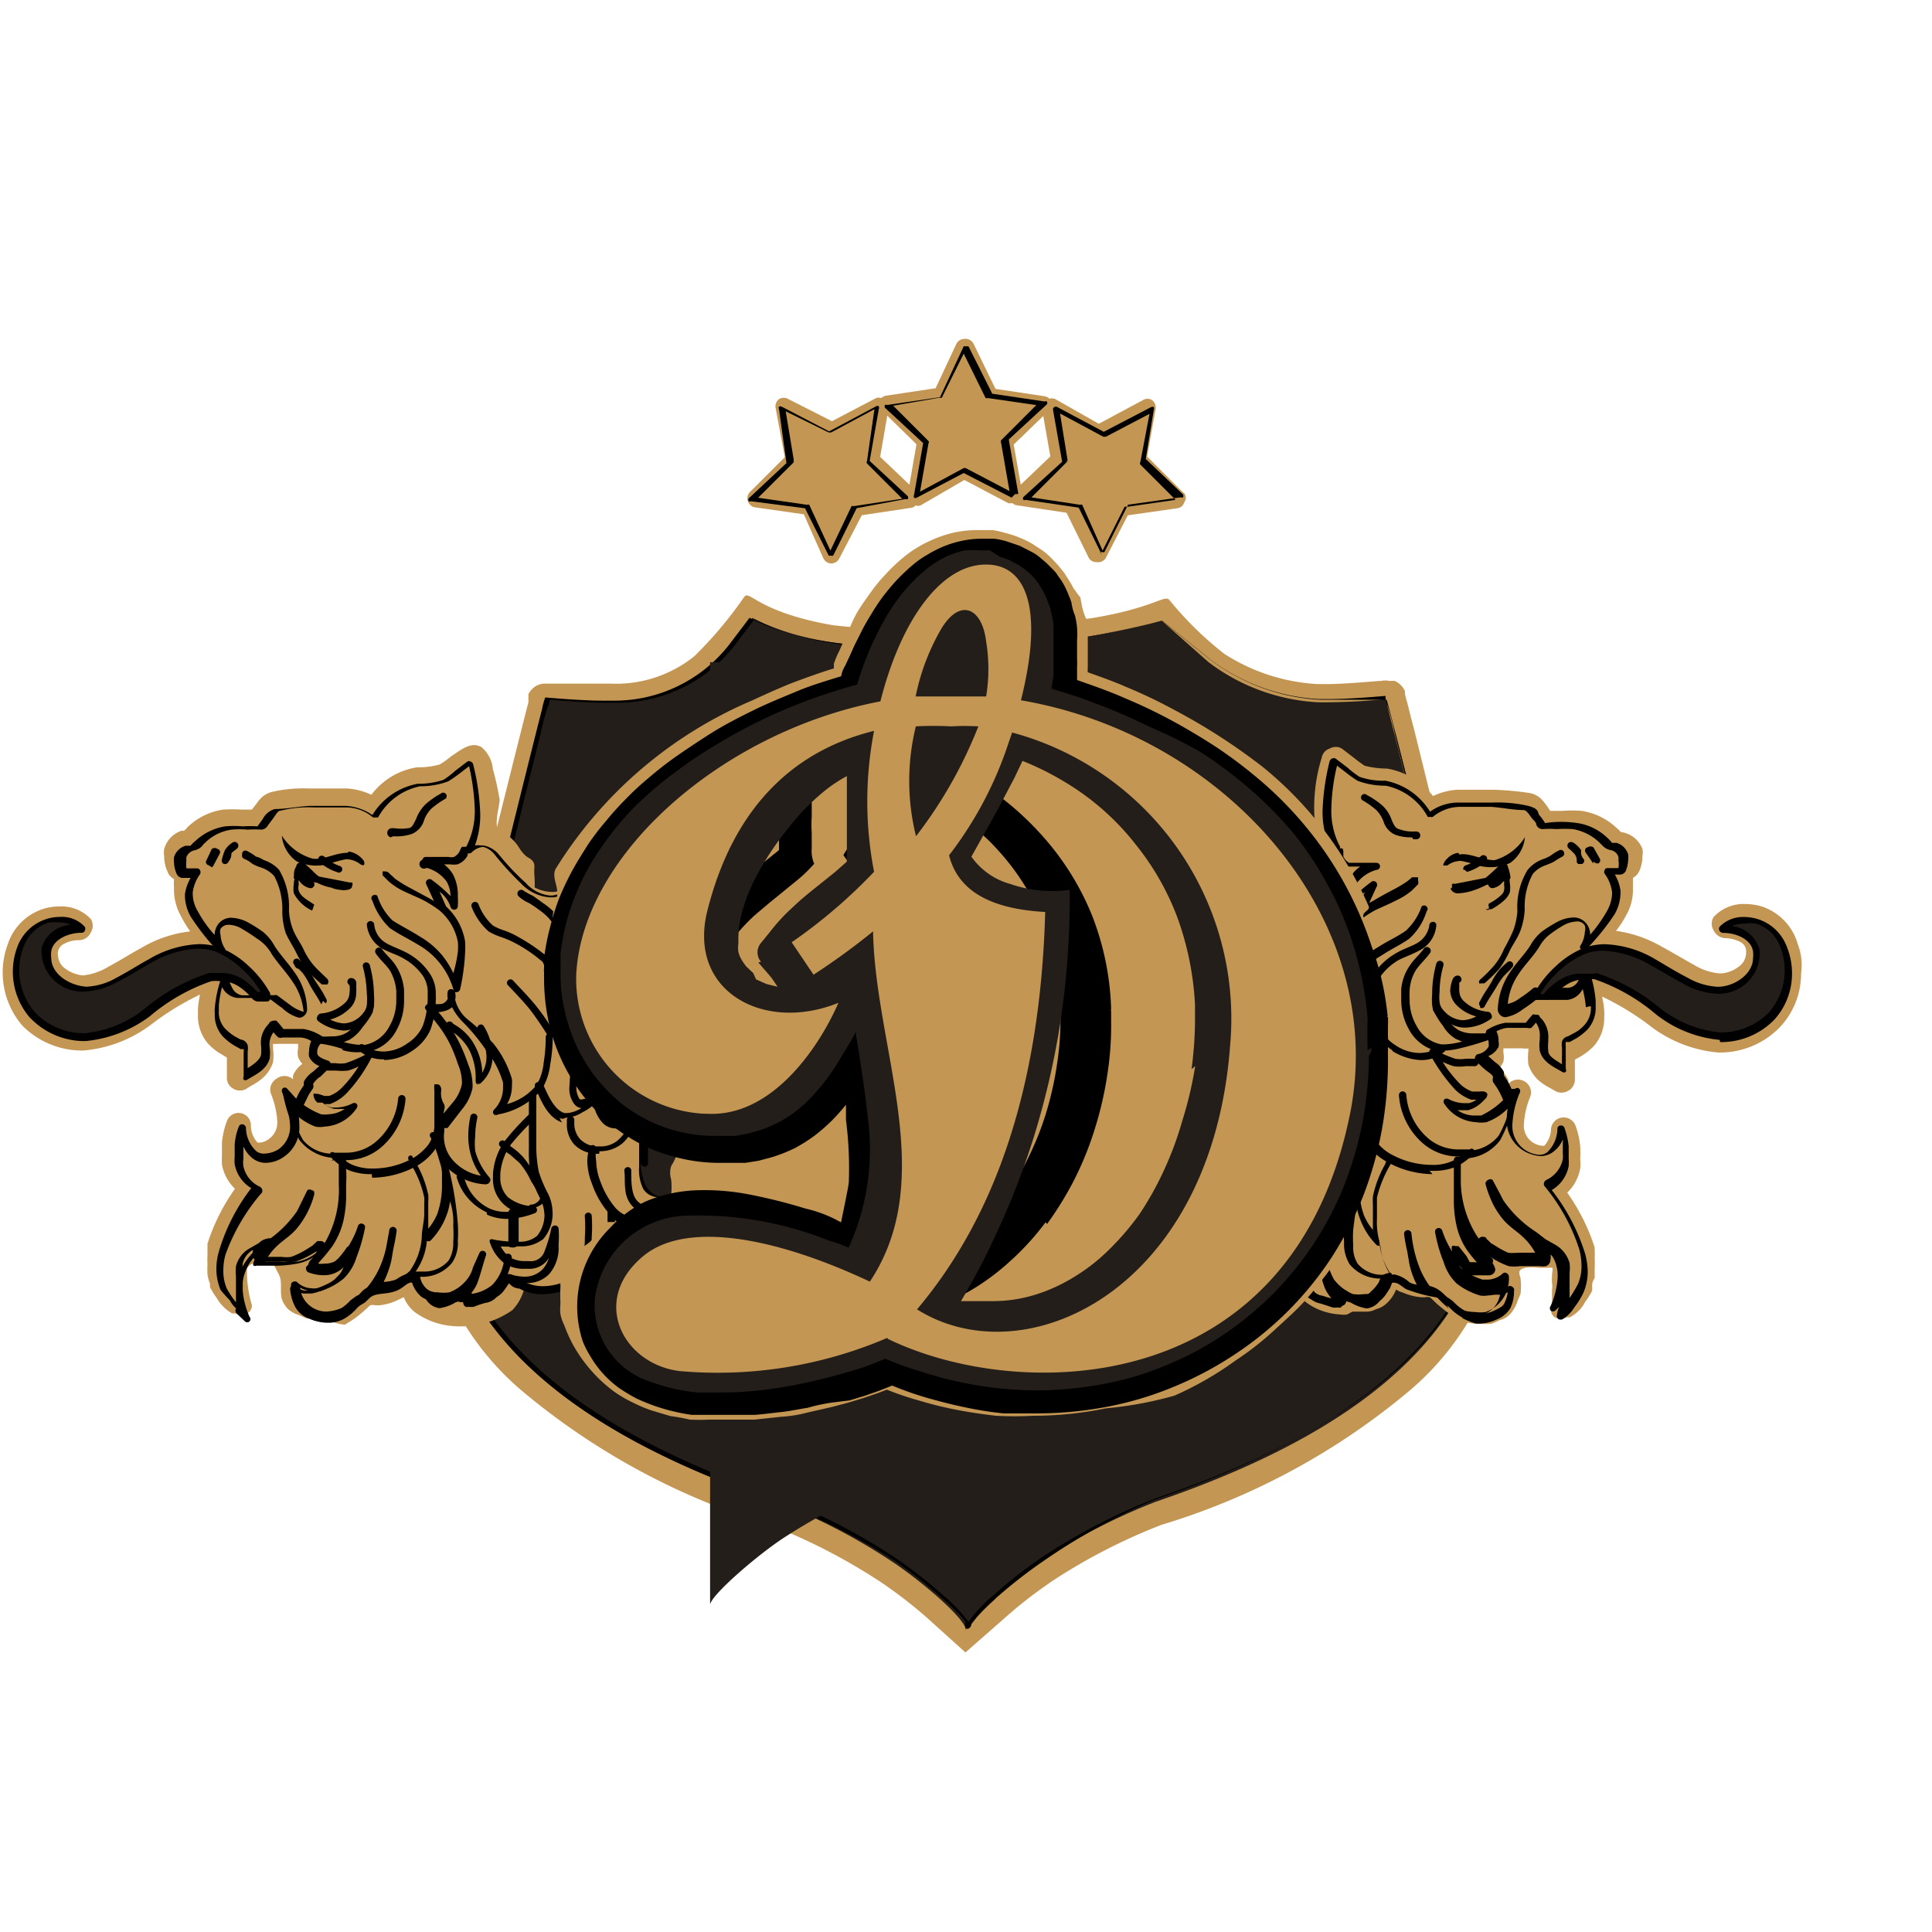 <svg xmlns="http://www.w3.org/2000/svg" viewBox="0 0 211 211"><defs><style>.cls-1{fill:none;}.cls-2{fill:#c49653;}.cls-3{fill:#241e1b;}</style></defs><title>dinamo riga</title><g id="Layer_2" data-name="Layer 2"><g id="Layer_1-2" data-name="Layer 1"><rect class="cls-1" width="211" height="211"/><path id="Shape" class="cls-2" d="M164.33,121.65c-.58-3.85-2-9.85-3.35-15.39-.38-1.69-2.27-9.35-4.08-16.62l-2.42-9.81c-.35-1.31-.62-2.42-.81-3.16a7.7,7.7,0,0,1-.23-.92v-.27h0a2.27,2.27,0,0,0-1.12-1.12h-.65a1.65,1.65,0,0,0-.77,0c-.46,0-3.85.35-6,.35h-1A20.89,20.89,0,0,1,133.7,71.4a37.28,37.28,0,0,1-6-5.89c-.54-.58-1.69.88-8.46,2a115.7,115.7,0,0,1-17.35,1,57.33,57.33,0,0,1-10.93-.23c-8.16-1.42-9.08-3.85-9.66-3.12a44.36,44.36,0,0,1-5.46,6.5,13.66,13.66,0,0,1-9.2,3H59.48a1.89,1.89,0,0,0-1.35.58,1.77,1.77,0,0,0-.42.58v.88c-.92,3.46-6.77,27.2-7.7,30.36-1.31,5.39-2.81,11.54-3.35,15.39a37,37,0,0,0-.54,6,30.78,30.78,0,0,0,10.73,23.32,76.49,76.49,0,0,0,27.24,14.77,64.25,64.25,0,0,1,12.08,6.23,49.75,49.75,0,0,1,5,3.85l4.27,3.85,4.39-3.85a48.25,48.25,0,0,1,4.12-3.27l.88-.62a63.6,63.6,0,0,1,12-6.19,76.53,76.53,0,0,0,27.24-14.77,30.78,30.78,0,0,0,10.73-23.32,57.71,57.71,0,0,0-.54-6.89"/><path id="Shape-2" class="cls-3" d="M126.88,67.79a89.88,89.88,0,0,1-21.28,3c-7.7,0-16.47.31-23.43-3.31L80,70.4a16,16,0,0,1-13,6.23,70.22,70.22,0,0,1-7.35-.31s-6.85,27.36-7.7,30.78c-1.31,5.39-2.81,11.54-3.35,15.08C45.08,142.78,60.43,155.71,84.75,164a65.1,65.1,0,0,1,12.5,6.43c3.08,2,8.46,6.5,8.23,7.7-.23-1,5.19-5.5,8.27-7.7a67.37,67.37,0,0,1,12.5-6.43c24.28-8.27,39.63-21.2,36.13-41.79-.58-3.58-2-9.7-3.35-15.08-.77-3.31-7.7-30.78-7.7-30.78a67.33,67.33,0,0,1-7.35.35,21.7,21.7,0,0,1-12-4.39"/><path id="Shape-3" d="M151.4,76h0m0,0h0m.38,0h0m0,.31h0m-91.73,0a2,2,0,0,1-.23.88A30,30,0,0,0,59,80.29c-.65,2.62-1.54,6.16-2.42,9.77-1.81,7.27-3.85,14.93-4.08,16.58-1.31,5.39-2.81,11.54-3.35,15a33,33,0,0,0-.62,6c0,17.2,14.54,28.4,36.48,35.9A66.22,66.22,0,0,1,97.57,170a49.06,49.06,0,0,1,5.31,4.12,17.7,17.7,0,0,1,2.89,3,16.2,16.2,0,0,1,2.85-3,49.44,49.44,0,0,1,5.35-4.16,65.41,65.41,0,0,1,12.54-6.43c21.93-7.46,36.48-18.7,36.48-35.9a32.86,32.86,0,0,0-.5-5.66c-.58-3.54-2-9.7-3.35-15-.73-3.16-7-28.24-7.7-30.55h-7.31A21.82,21.82,0,0,1,132,71.9l-5.12-4.12a93.11,93.11,0,0,1-20.58,3.12h-.54c-7.7,0-16.35.31-23.36-3.27L80.3,70.4a16.24,16.24,0,0,1-13.12,6.35H66.06c-2.19,0-5.35-.27-6.12-.35h0m45.48,101.31v-.62a6.58,6.58,0,0,0-.65-.77,23.66,23.66,0,0,0-2-1.89,49.21,49.21,0,0,0-5.23-4.08A65,65,0,0,0,84.76,164C62.75,156.51,48,145.16,48,127.69a33.32,33.32,0,0,1,.54-5.66c.58-3.58,2-9.73,3.35-15.08.69-2.89,5.93-24.16,7.31-29.51a7.7,7.7,0,0,1,.35-1.27h0s3.85.35,6.23.35h1.08a15.89,15.89,0,0,0,12.81-6.16l2.19-2.89h0c6.85,3.58,15.66,3.19,23.32,3.31h1.08a93.61,93.61,0,0,0,20.66-3h0L132.16,72a21.59,21.59,0,0,0,11.89,4.35h1.08c2.31,0,5.77-.31,6.19-.35h0a1.69,1.69,0,0,0,0,.23,2,2,0,0,0,.23.88,28.81,28.81,0,0,1,.81,3.16c.65,2.65,1.54,6.16,2.42,9.81,1.81,7.27,3.85,14.93,4.08,16.62,1.31,5.39,2.81,11.54,3.39,15.08a33.71,33.71,0,0,1,.5,5.73c0,17.47-14.77,28.82-36.74,36.32a67.64,67.64,0,0,0-12,6.62,53.87,53.87,0,0,0-5.23,4.08l-.27.27a20.74,20.74,0,0,0-1.85,1.85l-.58.73a.54.54,0,0,1-.35.5h-.23"/><path id="Shape-4" class="cls-2" d="M110.71,48.55l3.23-3.12.77,4.42-3.23,3.08ZM96.13,49.86l.77-4.46,3.19,3.12-.77,4.42-3.23-3.08Zm33,3.85-3.85-3.85.92-5.16a1,1,0,0,0-.38-1,.92.92,0,0,0-1,0L120,46.28l-4.81-2.73a1,1,0,0,0-.58,0,.92.92,0,0,0-.5-.27l-5.39-.81-2.39-4.92a1,1,0,0,0-1-.54,1,1,0,0,0-.88.54l-2.27,4.85-5.39.81a1,1,0,0,0-.54.27.81.81,0,0,0-.58,0L90.86,46l-4.77-2.42a1,1,0,0,0-1,0,1,1,0,0,0-.38,1l1,5.35-3.85,3.85a1,1,0,0,0,.54,1.62l5.39.77L89.93,61a1,1,0,0,0,.88.54h0a1,1,0,0,0,.85-.54l2.46-4.73,5.39-.81a.81.81,0,0,0,.5-.27.65.65,0,0,0,.54,0l4.77-2.77,4.81,2.54h.46a.85.85,0,0,0,.5.23l5.39.81,2.39,4.85a.92.92,0,0,0,.88.54,1,1,0,0,0,1-.42l2.42-4.69,5.39-.77a.88.88,0,0,0,.77-.65.81.81,0,0,0,0-1Z"/><path id="Shape-5" d="M105.48,51.13l4.77,2.5-.92-5.27a.35.35,0,0,1,0-.27l3.85-3.85-5.31-.77a.35.35,0,0,1-.23,0l-2.39-4.85-2.39,4.81a.27.27,0,0,1-.23,0l-5.08.88,3.85,3.85a.23.23,0,0,1,0,.27l-.92,5.27,4.77-2.58h.23m5,3.23-5.23-2.69-5.12,2.69a.31.31,0,0,1-.31,0,.35.35,0,0,1,0-.27l1-5.69-4.16-3.85a.27.27,0,0,1,0-.31.23.23,0,0,1,.23,0l5.77-.85,2.58-5.54a.27.27,0,0,1,.27,0,.38.38,0,0,1,.27,0L108.37,43l5.73.85a.23.23,0,0,1,.23,0,.27.27,0,0,1,0,.31L110.17,48l1,5.69a.31.31,0,0,1,0,.27h-.31"/><path id="Shape-6" d="M116.5,50.2a.35.35,0,0,1,0,.27l-3.85,3.85,5.31.81a.31.31,0,0,1,.23,0l2.23,5,2.39-4.77a.27.27,0,0,1,.23,0l5.35-.77-3.85-3.85a.23.23,0,0,1,0-.27l1-5.27-4.77,2.5h-.27l-4.73-2.54.85,5.27Zm3.85,10.43-2.54-5.19L112,54.59a.23.23,0,0,1-.23,0,.27.27,0,0,1,0-.31L116,50.43l-1-5.69a.31.31,0,0,1,.42-.31l5.12,2.73,5.16-2.69a.31.31,0,0,1,.31,0,.35.35,0,0,1,0,.27l-.88,5.39L129.2,54a.31.31,0,0,1,0,.31.23.23,0,0,1-.23,0l-5.77.81-2.58,5.16a.27.27,0,0,1-.27,0h-.23Z"/><path id="Shape-7" d="M85.27,44.7v0Zm1.39,5.54a.38.38,0,0,1,0,.27L82.8,54.36l5.35.77a.31.31,0,0,1,.23,0l2.31,5L93,55.28a.27.27,0,0,1,.23,0l5.31-.81-3.85-3.85a.23.23,0,0,1,0-.27l.81-5.66-4.73,2.54h-.27l-4.69-2.31.88,5.31ZM90.5,60.67l-2.58-5.16L82,54.74a.23.23,0,0,1-.23,0,.31.31,0,0,1,0-.31l4.12-3.85-.81-5.89a.23.23,0,0,1,0-.27.31.31,0,0,1,.31,0l5.16,2.69,5.12-2.73a.27.27,0,0,1,.31,0,.35.35,0,0,1,0,.27l-1,5.69,4.16,3.85a.31.31,0,0,1,0,.31.23.23,0,0,1-.23,0l-5.35,1L91,60.67a.27.27,0,0,1-.27,0,.42.42,0,0,1-.27,0Z"/><path id="Shape-8" class="cls-3" d="M133.06,121.92c-.54-3.42-2-9.27-3.27-14.39-.77-3.16-7.43-29.36-7.46-29.36a57.72,57.72,0,0,1-7.16.31,24.43,24.43,0,0,1-16.62-8.7,77.45,77.45,0,0,1-21,2.54V175.06a.5.5,0,0,1,0,.23c0-1,5.08-5.39,8-7.31a64.56,64.56,0,0,1,12.16-6.19c23.7-7.7,38.67-20.2,35.24-39.9"/><path id="Shape-9" class="cls-2" d="M196.27,102.88A6.08,6.08,0,0,0,192.42,99a6.73,6.73,0,0,0-1.77-.27,4.46,4.46,0,0,0-3.5,1.42,1.39,1.39,0,0,0,0,1.46,1.5,1.5,0,0,0,1.23.85,3.85,3.85,0,0,1,1.62.38,1.19,1.19,0,0,1,.69.85h0a2.58,2.58,0,0,1,0,.5,1.85,1.85,0,0,1-.81,1.39,3.5,3.5,0,0,1-2,.73h0a6.31,6.31,0,0,1-2.85-.92c-1.12-.62-2.27-1.31-3.54-2a13.74,13.74,0,0,0-5-1.73,10.2,10.2,0,0,0,1.08-1.65,5.58,5.58,0,0,0,.77-2.69V95.87a1.58,1.58,0,0,0,.69-.73,4.16,4.16,0,0,0,.35-1.69,2.35,2.35,0,0,0,0-.73A2.92,2.92,0,0,0,177,90.87h0a2,2,0,0,0-.42-.42,7.08,7.08,0,0,0-3.85-1.89,12.31,12.31,0,0,0-2.08,0h-1.35L169,88.1a6.77,6.77,0,0,0-.54-.69A2.39,2.39,0,0,0,167,86.6a33.13,33.13,0,0,0-3.85-.35h-4a7.23,7.23,0,0,0-2.65.69,8.12,8.12,0,0,0-5-3,10.35,10.35,0,0,1-2.46-.31,14.35,14.35,0,0,1-1.19-.88l-1.31-1a1.31,1.31,0,0,0-1.31,0,1.27,1.27,0,0,0-.88,1,18.31,18.31,0,0,0-.73,7.27c0,.65,0,.54-.46.81-2.35,1-3.54,3.46-5.58,4.85a3.5,3.5,0,0,0-1,1.19,1.92,1.92,0,0,0-.31.54,8.47,8.47,0,0,0,0,1,36.71,36.71,0,0,0-.42,3.85c-.27,3.35,0,6.85,0,10.23v3.85a33.51,33.51,0,0,0,.62,6.19c.46,2.58.69,5.19,1.27,7.7h0c.23.92.31,1.92.54,2.85a3.58,3.58,0,0,1,0,.88,1.77,1.77,0,0,1,0,.62,4.42,4.42,0,0,0,0,.73,1.35,1.35,0,0,1,0,.35,3.31,3.31,0,0,1-.69.92,16.54,16.54,0,0,0-2.12,2.12,2.54,2.54,0,0,0-.5,1.12v.54c0,.15-.27,0-.31.31s.42.46.65.54a10.89,10.89,0,0,0,2.69.5h1.35a10.81,10.81,0,0,0,1.54-.27,2.87,2.87,0,0,1,1.73.77,6.66,6.66,0,0,0,2.31,1.12,6.85,6.85,0,0,0,1.46.23,2.35,2.35,0,0,0,.73,0l.58-.31h1.5a2.19,2.19,0,0,0,1.08-.27,2.54,2.54,0,0,0,1-.5,4,4,0,0,0,1.19-1.65,2.73,2.73,0,0,0,.77.35,6.43,6.43,0,0,0,2,.5h.38a1.19,1.19,0,0,1,.54,0l.27.23a10.66,10.66,0,0,0,1.12,1,7.31,7.31,0,0,0,1,.73l.62.38a4.66,4.66,0,0,0,1.85.54h.5a6,6,0,0,0,1.39,0,3.85,3.85,0,0,0,.85-.38,2.23,2.23,0,0,0,1.19-.69,3.85,3.85,0,0,0,.81-1.46,6.81,6.81,0,0,0,.31-.77,7.31,7.31,0,0,0,0-1.58c0-.23-.31-.77,0-1a1.27,1.27,0,0,1,.58-.23,5.46,5.46,0,0,1,1.35,0,10.93,10.93,0,0,0,1.12,0h.38c.15,0,0,.5,0,.88a6.15,6.15,0,0,0,0,.81,2.23,2.23,0,0,1,0,.73v1.31c0,.42-.38,1.23.31,1.69a1.5,1.5,0,0,0,1.31,0h.31a3.85,3.85,0,0,0,1.69-1.69h0a7.27,7.27,0,0,0,.77-1.23v-.35h0a1.37,1.37,0,0,1,.27-1h0v-1.12h0a10,10,0,0,0,0-1.08h0a7.69,7.69,0,0,0,0-.88h0v-.27a21.85,21.85,0,0,0-3-6,4.77,4.77,0,0,0,1.42-2.65,4.42,4.42,0,0,0,0-1,13.85,13.85,0,0,0,0-1.39,8.77,8.77,0,0,0-.54-2.35,1.39,1.39,0,0,0-2.65.42,2.81,2.81,0,0,1-.73,1.85h-.27a2.27,2.27,0,0,1-1.08-.42,2.19,2.19,0,0,1-.88-1.92,9.16,9.16,0,0,1,.69-3,1.39,1.39,0,0,0-.62-1.69,1.42,1.42,0,0,0-1.77.27h0a2.39,2.39,0,0,0,0-.42,3.23,3.23,0,0,0-1-1.27,3.19,3.19,0,0,0,.46-.73,2.69,2.69,0,0,0,0-1v-.46h2.08a1.58,1.58,0,0,0,.65,0v.27a5.81,5.81,0,0,0,0,1.5c.62,1.92,2.23,2.42,2.92,2.89a1.42,1.42,0,0,0,1.39,0A1.39,1.39,0,0,0,172,118v-2.27l.62-.35a7,7,0,0,0,1.46-1.15,4.62,4.62,0,0,0,1.12-3.16,4.54,4.54,0,0,0,0-.69,10.7,10.7,0,0,0-.23-1.54,29.7,29.7,0,0,1,5.23,3.19,14.16,14.16,0,0,0,7.5,2.92h0a9.12,9.12,0,0,0,6.69-2.77,8.5,8.5,0,0,0,2.31-5.89,6.27,6.27,0,0,0-.38-3.23Z"/><path id="Shape-10" class="cls-2" d="M81.55,133.85c0-.23-.35-.23-.58-.23a2.58,2.58,0,0,1-2.69-1.42,6.31,6.31,0,0,1-.38-1.73V130s.65.35.77.38a2.39,2.39,0,0,0,3.08-.85,7.31,7.31,0,0,0,.54-3.62v-4c0-1.27.23-2.58.27-3.85a15.39,15.39,0,0,1,.23-1.89,7.7,7.7,0,0,1,.27-1.31c.27-.58.81-.31,1.27-.54s.58-.88.62-1.39a3.62,3.62,0,0,1,1.31-2.89c-.81.69-2.19,1.12-3,0a3.85,3.85,0,0,1-.38-2.81,1.73,1.73,0,0,0,1.58.73,2.23,2.23,0,0,0,1.42-1.15c.81-1.27,1.12-2.77,1.92-3.85a21.2,21.2,0,0,1,1.35-1.85s.62-.58.5-.69L89,99.61a3.31,3.31,0,0,1-.62-2A7,7,0,0,1,89,95.3a3.66,3.66,0,0,0,6.16.62,28.55,28.55,0,0,0,2.89-3.12,2.39,2.39,0,0,1,1.5-1,2.19,2.19,0,0,1,1.81.73,13.7,13.7,0,0,1-.31-9.81l1.31,1a11.54,11.54,0,0,0,1.39,1,7.7,7.7,0,0,0,2.92.46,7.12,7.12,0,0,1,4.85,3.58,5.16,5.16,0,0,1,3.12-1.15,31.36,31.36,0,0,1,3.85,0,13,13,0,0,1,3.66.35c.54,0,.77.54,1.08.92l.58.77s0,.38.46.31a11.54,11.54,0,0,1,3.46,0,5.89,5.89,0,0,1,3.08,1.5l.46.46c0,.23.42.23.69.31a1.54,1.54,0,0,1,1,1,2.85,2.85,0,0,1,0,1.58h-1.5a4.42,4.42,0,0,1,.88,2.15,3.85,3.85,0,0,1-.62,2.35,23.89,23.89,0,0,1-3.08,3.85,2.69,2.69,0,0,0,.27-2.46c-.62-1-2-.65-2.89,0a13.33,13.33,0,0,1-1.54,1,4.39,4.39,0,0,0-1.19,1.42c-.69,1.08-1.58,2-2.27,3a7.16,7.16,0,0,0-1.23,3.58c0,1.19,1.58,0,2,0s1-.77,1.54-1.12.54,0,.69,0h1.12a9.23,9.23,0,0,0,1.77,0,1.73,1.73,0,0,0,1.39-1,5.58,5.58,0,0,0,.46-1,14.77,14.77,0,0,1,.69,3.12,3.5,3.5,0,0,1-.73,2.81,4.66,4.66,0,0,1-1.15.92l-.69.35s-.5,0-.54.35a5.54,5.54,0,0,0,0,1.39v1.65c-.85-.5-2-1-2.27-2s.23-2.27-.65-3.23c0,0-.38-.46-.5-.38a3.12,3.12,0,0,0-.35.38l-.46.54H119.8a5.16,5.16,0,0,0-1.73.65,1.73,1.73,0,0,1,.38,1.69,2.35,2.35,0,0,1-1.46,1l1.12,1a2.69,2.69,0,0,1,.92,1v.5l.42.62c.27.42.46.92.69,1.31l1.39-1.58c-.81,2.12-1.5,5,.69,6.58a2.46,2.46,0,0,0,3,.27,4.31,4.31,0,0,0,1.23-2.77,6.85,6.85,0,0,1,.42,2,7.69,7.69,0,0,1,0,2,3.62,3.62,0,0,1-2,2.58,21.55,21.55,0,0,1,3.85,7,6.5,6.5,0,0,1,0,3.85,5.85,5.85,0,0,1-.85,1.5,2.35,2.35,0,0,1-.65.62c-.23,0-.38.42-.65.5a6.58,6.58,0,0,1,.35-2.08,4.46,4.46,0,0,0,0-2.23,4.69,4.69,0,0,0-1.15-1.69,7.27,7.27,0,0,0-.85-.69l-.46-.27H124a1.89,1.89,0,0,0,.42,1s.46.54,0,.69a2.13,2.13,0,0,1-1,0H122a15.16,15.16,0,0,1-2.62-.54,3.19,3.19,0,0,1-1-.38c-.31-.23-.46-.62-.81-.73s0,.5.31.65l.58,1s.46.58,0,.69a1.27,1.27,0,0,1-.65,0,8,8,0,0,1-2.27-.54,4,4,0,0,1-1-.54s-.23-.5-.5-.5a1.08,1.08,0,0,0,.42.73,3.35,3.35,0,0,1,.5,1,3.35,3.35,0,0,0,1.31,1.5c1.23.77,3,1.81,4.16.35a4,4,0,0,1,0,.69,1.24,1.24,0,0,1-.23.85,2.73,2.73,0,0,1-.54,1.31c-.35.38-1,.35-1.39.38a6.5,6.5,0,0,1-1.89,0,3.85,3.85,0,0,1-1.58-.58c-.46-.35-.88-.77-1.35-1.08a2.73,2.73,0,0,1-.65-.54s-.23-.38-.5-.46a13.81,13.81,0,0,0-1.54-.54,11,11,0,0,1-1.62-.38,2.46,2.46,0,0,1-.73-.27,2.07,2.07,0,0,0-.58-.46,1.86,1.86,0,0,0-.65,0c-.19,0-.27.35-.27.62a2.58,2.58,0,0,1-.73,1.46,2.81,2.81,0,0,1-1.15.58,2.73,2.73,0,0,1-1.54,0,5.39,5.39,0,0,1-1.46-.69,1.11,1.11,0,0,1-.88-1c0,.27.85,1.77.42,1.81a3.85,3.85,0,0,1-1.42-.35,4.08,4.08,0,0,1-2.08-1.23c-.27-.31-.38-.77-.69-1s-.81.31-1.08.42a10,10,0,0,1-2.77.73c-2,0-3.19-1-5-1.81a29.82,29.82,0,0,1-5.19-2.42,8.27,8.27,0,0,1-1-.58,4.93,4.93,0,0,1-.46-.42,2.49,2.49,0,0,0-.23-1.23"/><path id="Shape-11" d="M152,139.2h.35a3.5,3.5,0,0,1,1.54.81c.81.58,2.19,0,3.42,1,.31.23.54.5.73.65a5.66,5.66,0,0,1,.69.5,5.19,5.19,0,0,0,1.27,1,2.46,2.46,0,0,0,1.27.35h.35a4.16,4.16,0,0,0,1.58-.38c.62-.31,1-.46,1.15-.92a3.42,3.42,0,0,0,.31-1.08,2,2,0,0,1-1.12.27H163a7.43,7.43,0,0,1-1.92-.69,5.08,5.08,0,0,1-1.5-1,3.39,3.39,0,0,1-1-1.62v-1.5a.85.85,0,0,1,0-.5h0a.38.38,0,0,1,.35,0h.35l.35.42.54.69.35.65H161a11.54,11.54,0,0,0,1.5,0h0l-.27-.35a5.23,5.23,0,0,1-.81-1.39,2.15,2.15,0,0,1,0-.62h0a.5.5,0,0,1,.5-.42c.42,0,.42.23.5.31h0c.31.23.42.46.54.46l.81.5a11.54,11.54,0,0,0,1.54.73,3.85,3.85,0,0,0,1,0h2.54a1.65,1.65,0,0,0-.38-.62,2,2,0,0,1-.92-1.08.38.38,0,0,1,.29-.46h0c.62,0,.88.46,1.08.5l1.08.62a3.35,3.35,0,0,1,1.42,1.92,5.73,5.73,0,0,1,0,1.12v3a3,3,0,0,0,0-.31,14.81,14.81,0,0,0,.92-1.54,4.85,4.85,0,0,0,.38-2,7.08,7.08,0,0,0-.23-1.73,20.58,20.58,0,0,0-3.85-7,.51.51,0,0,1,.23-.62,3.23,3.23,0,0,0,1.81-2.27,4.12,4.12,0,0,0,0-.69v-1.23a.5.5,0,0,0,0-.23,3.23,3.23,0,0,1-1,1.31,2.31,2.31,0,0,1-1.42.5,4.08,4.08,0,0,1-2.08-.73,3.85,3.85,0,0,1-1.62-3.39,10,10,0,0,1,.23-1.85h0a.31.31,0,0,1-.35,0,.34.34,0,0,1-.31-.23,8,8,0,0,0-.65-1.27l-.42-.62a.88.88,0,0,1,0-.5h0c0-.27-.42-.5-.81-.81a9.9,9.9,0,0,1-1.12-1.08.35.35,0,0,1,0-.38.38.38,0,0,1,.27-.27,1.69,1.69,0,0,0,1.19-.85V114a1.39,1.39,0,0,0-.31-.88.46.46,0,0,1,0-.38.38.38,0,0,1,.27-.35,5.58,5.58,0,0,1,1.85-.69h2.23l.38-.46.35-.42a.35.35,0,0,1,.31,0c.38,0,.38,0,.54.31l.23.23a3,3,0,0,1,.65,2.15v.27a4.5,4.5,0,0,0,0,1c0,.58.81,1,1.5,1.46a9.23,9.23,0,0,1,0-1v-.81a2,2,0,0,1,0-.69c.23-.58.73-.54.77-.62l.65-.35a3.85,3.85,0,0,0,1.08-.88,2.73,2.73,0,0,0,.65-2,2.85,2.85,0,0,0-.54.12,12.31,12.31,0,0,0-.35-2h0a2.15,2.15,0,0,1-1.65,1.19h-3.46a18.2,18.2,0,0,1-1.5,1.08,4.08,4.08,0,0,1-1.81.81.81.81,0,0,1-.62-.27.88.88,0,0,1-.23-.69h0a7.7,7.7,0,0,1,1.27-3.85c.73-1.12,1.62-2,2.27-3a5.39,5.39,0,0,1,1.27-1.54,16.24,16.24,0,0,1,1.58-1,4.12,4.12,0,0,1,1.85-.54,1.77,1.77,0,0,1,1.58.88,2,2,0,0,1,.27,1,15.39,15.39,0,0,0,1.81-2.54,4.31,4.31,0,0,0,.58-1.85v-.27a4.35,4.35,0,0,0-.81-2,.35.35,0,0,1,0-.38s0-.23.31-.23h1.19a2.42,2.42,0,0,0,0-.88.85.85,0,0,0,0-.35,1.08,1.08,0,0,0-.81-.73,1.65,1.65,0,0,1-.85-.42l-.46-.46a5.54,5.54,0,0,0-2.85-1.42,13.81,13.81,0,0,0-1.77,0,10.43,10.43,0,0,0-1.54,0h0a.73.73,0,0,1-.69-.5c0-.27-.35-.5-.54-.77s-.5-.77-.81-.81c-1.15,0-2.39-.27-3.58-.35h-3.46a4.69,4.69,0,0,0-2.89,1.08.31.31,0,0,1-.31,0,.27.27,0,0,1-.27,0,6.73,6.73,0,0,0-4.58-3.39,8.66,8.66,0,0,1-3.08-.54,15.08,15.08,0,0,1-1.39-1l-.85-.65a21.89,21.89,0,0,0-.62,4.66,8.5,8.5,0,0,0,.85,4,.42.42,0,0,1,0,.54.38.38,0,0,1-.54,0,2,2,0,0,0-1.31-.62h0a2,2,0,0,0-1.23.85,29.32,29.32,0,0,1-3,3.16,5.19,5.19,0,0,1-3.12,1.54h-.46a4.58,4.58,0,0,1-2.73-1.5,5.43,5.43,0,0,0-.35,1.54h0a3,3,0,0,0,.58,1.62c0,.31.42.58.65.92a.38.38,0,0,1,0,.27c0,.42-.23.42-.35.62l-.27.27a20.08,20.08,0,0,0-1.35,1.81,33.3,33.3,0,0,0-1.46,3.12,7.7,7.7,0,0,0-1,2.12h0l.31.58a2,2,0,0,1,.15,1c0,1.15-.85,2.08-.85,2.89a3.85,3.85,0,0,1-.69,1.85,19.24,19.24,0,0,0-.88,2.73c-.31.81-.77,1.39-1,2.08a12.89,12.89,0,0,0-.31,2.46,19.5,19.5,0,0,1,0,2.08,7.89,7.89,0,0,0,0,1v1.15a7.16,7.16,0,0,1-.23,2,2.35,2.35,0,0,0,0,.73,18.51,18.51,0,0,0,.62,2.81v.92a7.7,7.7,0,0,0,.81,1.46,11.54,11.54,0,0,0,2.39,3,8.73,8.73,0,0,0,2.42,1.35c.92.42,1.46,1,2.15,1.27a6.46,6.46,0,0,0,2.58.58,4.08,4.08,0,0,0,2.15-.54,8.16,8.16,0,0,0,.92-.42.81.81,0,0,1,.65-.35.85.85,0,0,1,.73.46c.27.35.5.69.73,1s.31,0,.62.5a1.46,1.46,0,0,0,.85.38l1.12.35a1.23,1.23,0,0,1,0-.58h0a.38.38,0,0,1,.27-.31h.38l-.08-.08s.27.23.31,0,.54,0,.88.27a5.12,5.12,0,0,0,1.42.58h0c.31,0,.58-.27,1-.69a4.58,4.58,0,0,0,.85-1,3,3,0,0,1,.35-.73,1.85,1.85,0,0,1,1-.31Zm7.7,4.69a5.66,5.66,0,0,1-1.42-1.12,3.5,3.5,0,0,0-.58-.42c-.31-.23-.54-.5-.77-.65a16.32,16.32,0,0,1-3.39-.92c-.54-.35-.81-.65-1.23-.69h-.27l-.23.58a5.93,5.93,0,0,1-1,1.23,2.15,2.15,0,0,1-1.54,1h0a4.92,4.92,0,0,1-1.77-.65l-.81-.23a.69.69,0,0,1,0,.31.62.62,0,0,1-.27.46.5.5,0,0,1-.31,0,2.12,2.12,0,0,1-.58,0l-1.27-.42a2.31,2.31,0,0,1-1.27-.65s-.31,0-.62-.5a4.76,4.76,0,0,0-.77-1h0c-.42.42-.92.42-1.12.58a4.93,4.93,0,0,1-2.54.62,6.85,6.85,0,0,1-2.92-.65c-.85-.42-1.42-1-2.15-1.27a9.23,9.23,0,0,1-2.65-1.46,11.81,11.81,0,0,1-2.54-3.23c-.23-.46-.62-1-.85-1.58a8.54,8.54,0,0,1,0-1.08,16.28,16.28,0,0,1-.62-2.92,3.58,3.58,0,0,1,0-.92,6.62,6.62,0,0,0,0-1.73v-1.15a9.12,9.12,0,0,1,0-1v-2a15.77,15.77,0,0,1,.31-2.65,19.24,19.24,0,0,1,1-2.12,16,16,0,0,1,.92-2.81,2.5,2.5,0,0,0,.58-1.5c0-1.15.88-2.12.85-2.85a2.15,2.15,0,0,0,0-.46,1.29,1.29,0,0,1-.38-.88.69.69,0,0,1,0-.27,7.93,7.93,0,0,1,1-2.35c.54-1,.85-2.12,1.5-3.19a21.66,21.66,0,0,1,1.39-1.89l.35-.35a5.23,5.23,0,0,1-1.23-2.81h0a7.7,7.7,0,0,1,.69-2.5.42.42,0,0,1,.38-.23.5.5,0,0,1,.38.23,3.62,3.62,0,0,0,2.58,1.73h.35a4.27,4.27,0,0,0,2.58-1.31,27.82,27.82,0,0,0,2.85-3.08A2.92,2.92,0,0,1,144.06,92h.27a2.12,2.12,0,0,1,.69,0,9.73,9.73,0,0,1-.58-3.42,25.66,25.66,0,0,1,.77-5.43.5.5,0,0,1,.27-.31.46.46,0,0,1,.38,0l1.31,1a9.54,9.54,0,0,0,1.31,1,7.7,7.7,0,0,0,2.81.42,7.35,7.35,0,0,1,4.89,3.39,5.27,5.27,0,0,1,3-1H163a15.22,15.22,0,0,1,3.85.35c1.39.35,1,.77,1.31,1.08a5.26,5.26,0,0,1,.58.81h0a12,12,0,0,1,3.54,0,6,6,0,0,1,3.27,1.62,3.27,3.27,0,0,1,.5.54h.5a1.89,1.89,0,0,1,1.27,1.27,2.31,2.31,0,0,1,0,.54,3.54,3.54,0,0,1-.27,1.27.73.73,0,0,1-.77.38h-.42a4.73,4.73,0,0,1,.62,1.77v.35a4.92,4.92,0,0,1-.65,2.23,26.36,26.36,0,0,1-3.12,3.85.42.42,0,0,1-.54,0,.38.38,0,0,1,0-.54,3.27,3.27,0,0,0,.42-1.42,1.23,1.23,0,0,0,0-.65.92.92,0,0,0-.92-.46,3.19,3.19,0,0,0-1.42.42,13.39,13.39,0,0,0-1.5,1,4.23,4.23,0,0,0-1.12,1.31c-.69,1.12-1.62,2-2.27,3a6.85,6.85,0,0,0-1.19,3.27h0A3.23,3.23,0,0,0,166,109a13.74,13.74,0,0,0,1.5-1.12.54.54,0,0,1,.38,0,2.89,2.89,0,0,1,.62,0h2.81a1.39,1.39,0,0,0,1.08-.81,4.39,4.39,0,0,0,.42-1,.41.41,0,0,1,.77,0,13.31,13.31,0,0,1,.69,3.23v.62a3.54,3.54,0,0,1-.88,2.5,6.66,6.66,0,0,1-1.27,1l-.69.38H171a1.42,1.42,0,0,0,0,.42v2.5a.38.38,0,0,1,0,.35.35.35,0,0,1-.38,0c-.81-.5-2.12-1-2.46-2.31a4.5,4.5,0,0,1,0-1.19v-.27a2.39,2.39,0,0,0-.42-1.62h0a5.43,5.43,0,0,1-.5.58.92.92,0,0,1-.46,0h-2.23a3.42,3.42,0,0,0-1.12.38,2.19,2.19,0,0,1,.23,1.08,1.5,1.5,0,0,1,0,.62,2.19,2.19,0,0,1-1.12,1l.69.62a3.16,3.16,0,0,1,1,1.08.81.81,0,0,1,0,.38h0l.42.65a8,8,0,0,1,.42.85h.38a.35.35,0,0,1,.49,0h0a.42.42,0,0,1,0,.5,10.5,10.5,0,0,0-.77,3.39,3.16,3.16,0,0,0,2.92,3.31,1.35,1.35,0,0,0,.92-.31,3.62,3.62,0,0,0,1.08-2.54.35.35,0,0,1,.35-.35h0a.38.38,0,0,1,.42.27,8.31,8.31,0,0,1,.46,2v1.31a6.16,6.16,0,0,1,0,.85,3.85,3.85,0,0,1-1.85,2.62,21.78,21.78,0,0,1,3.66,7,8,8,0,0,1,.27,1.92,5.89,5.89,0,0,1-.46,2.27,8.54,8.54,0,0,1-1,1.62,3.85,3.85,0,0,1-1.31,1.31.62.62,0,0,1-.38,0,.46.46,0,0,1-.23-.31h0a4.12,4.12,0,0,1,.23-1v-3a3.85,3.85,0,0,0,0-.92,2.5,2.5,0,0,0-.92-1.85h0a1.39,1.39,0,0,1,0,.58.73.73,0,0,1-.5.69,2.23,2.23,0,0,1-.69,0H166a4.73,4.73,0,0,1-1.23,0,8.81,8.81,0,0,1-1.69-.81l-.73-.46a3.08,3.08,0,0,0,.38.62,2,2,0,0,1,.58,1,.69.69,0,0,1-.69.65h-2a.92.92,0,0,1-.81-.35c0-.27-.31-.54-.42-.69a.81.81,0,0,1,0-.23v.31a2.69,2.69,0,0,0,.77,1.27,4.23,4.23,0,0,0,1.23.88,6.62,6.62,0,0,0,1.69.62h.42a1.08,1.08,0,0,0,.77-.23,1.27,1.27,0,0,1,.62-.42h0a.54.54,0,0,1,.46.31.69.69,0,0,1,0,.27h0a4.27,4.27,0,0,1-.38,1.81,3,3,0,0,1-1.5,1.27,4.93,4.93,0,0,1-1.89.46h-.38a10.81,10.81,0,0,1-1.46-.58Z"/><path id="Shape-12" d="M158.22,142.89a10.62,10.62,0,0,1-1.69-1.73.54.54,0,0,1-.35,0,6.12,6.12,0,0,1-4.08-1.58,7.08,7.08,0,0,1-1.35-3.58.38.38,0,0,1-.38,0,7.89,7.89,0,0,1-1.81-2.81,6.46,6.46,0,0,1-.42-1.62l-.35,2.69a13.54,13.54,0,0,0,0,1.77,3.31,3.31,0,0,0,.5,2,3.46,3.46,0,0,0,2.81,1.19h.5a.62.62,0,0,1,.35,0,.46.46,0,0,1,0,.35,3.35,3.35,0,0,1-1.15,2.42,2.62,2.62,0,0,1-1.58.46,6.39,6.39,0,0,1-1.5-.23,2.73,2.73,0,0,1-.77-.35.38.38,0,0,1,0,.46.42.42,0,0,1-.38.27,6.19,6.19,0,0,1-4.16-1.19,5.62,5.62,0,0,1-1.5-3.5.41.41,0,1,1,.81-.12,5,5,0,0,0,1.27,3,4.46,4.46,0,0,0,2.42,1,4.08,4.08,0,0,1-.81-1.35c-.35-1-.54-1.92-.88-2.89a.38.38,0,0,1,.22-.5h0a.38.38,0,0,1,.5,0c.23.54.46,1,.73,1.54a9.47,9.47,0,0,0,.5,1.12,5,5,0,0,0,2.08,1.62,4.93,4.93,0,0,0,1.27,0,1.65,1.65,0,0,0,1.08-.31,2.42,2.42,0,0,0,.81-1.39h0a4.31,4.31,0,0,1-3.5-1.54,4.19,4.19,0,0,1-.62-2.42,13,13,0,0,1,0-1.85,39.25,39.25,0,0,1,1.23-7,7.7,7.7,0,0,1,.5-1.54,4.81,4.81,0,0,1,.69-1.42.38.38,0,0,1,.54,0,.42.42,0,0,1,0,.5,16.7,16.7,0,0,0-1.08,2.73,9.93,9.93,0,0,0-.23,1.54v.85h0a1.5,1.5,0,0,1,0,.38,9.54,9.54,0,0,0,.5,2.81,6.16,6.16,0,0,0,1,1.65v-2.77a6.27,6.27,0,0,1,0-.88,11.89,11.89,0,0,1,1.35-3.54c0-.23.27-.46.38-.73H152a.38.38,0,0,1,0,.31.42.42,0,0,1,0,.23,13.31,13.31,0,0,0-1.62,3.85v2.35a7.57,7.57,0,0,0,.27,2.42,7.16,7.16,0,0,0,1.27,3.62,4.46,4.46,0,0,0,2.85,1.19,8.77,8.77,0,0,1-.85-2.35l-.23-1.35a17.27,17.27,0,0,1-.35-1.92h0a.4.4,0,1,1,.81,0h0a15.41,15.41,0,0,0,.31,1.85,12.7,12.7,0,0,0,.77,2.31,9.23,9.23,0,0,0,2.73,3.42,4.77,4.77,0,0,0,3,1.23,2.77,2.77,0,0,0,1,0,2.73,2.73,0,0,0,1.89-2.46,2.81,2.81,0,0,1-1.35.38,2.39,2.39,0,0,1-.88,0,7.7,7.7,0,0,1-2.54-1.31,5.43,5.43,0,0,1-1.42-2.35,16.31,16.31,0,0,1-.92-3.19.4.4,0,0,1,.77-.23,10.08,10.08,0,0,0,2,3.5,2.27,2.27,0,0,0,1.62.62h.77a18.15,18.15,0,0,1-1.58-1.85,7.7,7.7,0,0,1-1.23-2.73,12.93,12.93,0,0,1-.31-3.16v-3.08a9.16,9.16,0,0,1,0-1,.38.38,0,0,1,.38-.39h0a.38.38,0,0,1,.38.38v2.54a11.54,11.54,0,0,0,1.65,5.58,4.35,4.35,0,0,0,2.89,2,16.81,16.81,0,0,0,2,0h1.58a6.46,6.46,0,0,0-1.27-1.65c-.62-.62-1.42-1.08-2.12-1.85a8.81,8.81,0,0,1-1.54-2.54,10.08,10.08,0,0,1-.5-1.5.51.51,0,0,1,.31-.42.42.42,0,0,1,.46,0s1.08,2,1.15,2.19a12.54,12.54,0,0,0,3.31,3.31,8,8,0,0,1,2.92,3.31,5.39,5.39,0,0,1,.35,1.89,7.7,7.7,0,0,1-.31,2.12.54.54,0,0,1,.35,0,.42.42,0,0,1,0,.58l-.92.88a.38.38,0,0,1-.5,0,.42.42,0,0,1,0-.5,8.81,8.81,0,0,0,.77-3.23,4.31,4.31,0,0,0-.27-1.58,5.23,5.23,0,0,0-1.39-1.92,6.12,6.12,0,0,1,.38.88.38.38,0,0,1-.35.54h-2.42a14.16,14.16,0,0,1-2.12-.23,4.93,4.93,0,0,1-2.19-1l1.15,1.31a.38.38,0,0,1,.08.54l-.08.08a4.66,4.66,0,0,1-1.62.31,3.16,3.16,0,0,1-2.19-.85l-.42-.42a4.08,4.08,0,0,0,1,1.54,7.43,7.43,0,0,0,2.23,1.15h.65a2.54,2.54,0,0,0,1.58-.69.35.35,0,0,1,.42,0,.42.42,0,0,1,.23.38h0a3.85,3.85,0,0,1-2.54,3.85,4.31,4.31,0,0,1-1.15,0,5.19,5.19,0,0,1-3.46-1.39"/><path id="Shape-13" d="M137.29,139.12a4.46,4.46,0,0,1-1-3.08,14.12,14.12,0,0,1,0-1.77.41.41,0,0,1,.81,0,13.7,13.7,0,0,0,.81,2.58,1.65,1.65,0,0,0,1.65,1h.38a2.73,2.73,0,0,0,2.77-1.62,15.39,15.39,0,0,1-1.85,0h-.35a3.58,3.58,0,0,1-2.46-.81,4.5,4.5,0,0,1-1.08-2.39,3.85,3.85,0,0,1,0-.65,4.73,4.73,0,0,1,.58-2.08,9.43,9.43,0,0,0,.92-2.23,13.7,13.7,0,0,0,.12-2.5v-5.89a.4.4,0,1,1,.81,0v5.93a13.08,13.08,0,0,1-.31,2.69,11.27,11.27,0,0,1-1,2.42,4.31,4.31,0,0,0-.5,1.73,1.65,1.65,0,0,0,0,.46,3.54,3.54,0,0,0,.81,2,2.77,2.77,0,0,0,2,.58h.31a13.2,13.2,0,0,0,2.42-.23.38.38,0,0,1,.38,0,.46.46,0,0,1,0,.38,4.5,4.5,0,0,1-1.62,2.23,3.85,3.85,0,0,1-2.19.58h-.42a2.39,2.39,0,0,1-2.35-1.42,1.65,1.65,0,0,1,0-.42,3.12,3.12,0,0,0,.81,1.89,2.65,2.65,0,0,0,2,.81,6.19,6.19,0,0,0,1.62-.27h0a.38.38,0,0,1,.49.24v0a.38.38,0,0,1-.24.49h0a7.39,7.39,0,0,1-1.81.27h0a2.92,2.92,0,0,1-2.58-.92"/><path id="Shape-14" d="M174,94.3l-.85-1.23a.38.38,0,0,1,.17-.52l.06,0a.54.54,0,0,1,.65,0l.69,1.23a.38.38,0,0,1-.17.52l-.06,0h0a.54.54,0,0,1-.46-.23"/><path id="Shape-15" d="M172.19,94.14a1.15,1.15,0,0,0-.27-.92c-.27-.27-.35-.35-.62-.58h0a.42.42,0,0,1,0-.58.46.46,0,0,1,.58,0,2.77,2.77,0,0,1,.81.81,1.13,1.13,0,0,0,.31,1,.38.38,0,0,1-.24.49h-.42"/><path id="Shape-16" d="M161.64,107.53a.38.38,0,0,1,0-.54l0,0a15,15,0,0,0,1.54-1.54,7.12,7.12,0,0,0,1.08-1.81,20.45,20.45,0,0,0,1-2,7.7,7.7,0,0,0,.46-2.15A7.7,7.7,0,0,1,166.84,95a3.85,3.85,0,0,1,1.62-1.15,4.31,4.31,0,0,0,.85-.38,6.19,6.19,0,0,1,1-.62.38.38,0,0,1,.5.22h0a.38.38,0,0,1-.22.5h0a8.23,8.23,0,0,0-.88.54,8.81,8.81,0,0,1-1,.42,3.12,3.12,0,0,0-1.31.92,7.46,7.46,0,0,0-.88,3.85,7.7,7.7,0,0,1-.5,2.42c-.31.77-.77,1.39-1.12,2.08a11,11,0,0,1-1.15,2,16.12,16.12,0,0,1-1.62,1.58h0a.42.42,0,0,1-.27,0,.42.42,0,0,1-.31,0"/><path id="Shape-17" d="M161.64,109.88a.42.42,0,0,1,0-.54c.42-.88,1-1.58,1.39-2.35a7.39,7.39,0,0,1,.77-1.12,5.19,5.19,0,0,1,.5-.5l.31-.27h0a.38.38,0,0,1,.54.54,3.39,3.39,0,0,1-.46.5l-.46.46a9.39,9.39,0,0,0-.69,1c-.46.81-1,1.54-1.39,2.31a.38.38,0,0,1-.5.15h0"/><path id="Shape-18" d="M154.22,91.45a5.12,5.12,0,0,1-1.81-.27,2.31,2.31,0,0,1-1.31-1.46,3.58,3.58,0,0,0-.81-1.27,9.77,9.77,0,0,0-1.54-1.08.38.38,0,1,1,.54-.54A8.7,8.7,0,0,1,151,88a3.85,3.85,0,0,1,1,1.58c.27.58.38.88.88,1a3.85,3.85,0,0,0,1.5.23h.31a.42.42,0,1,1,0,.85h-.35Z"/><path id="Shape-19" d="M146.25,93h0m1,15.39a.38.38,0,0,1-.38-.35,23.62,23.62,0,0,1-.62-4.16v-1.08A6.69,6.69,0,0,1,148.33,99l.73-1.58a3.23,3.23,0,0,0-1.15,1.65.41.41,0,0,1-.81,0,11,11,0,0,1,0-1.12,4.66,4.66,0,0,1,.54-2.39,3.12,3.12,0,0,1,.92-.92h-1.39a1.89,1.89,0,0,1-1.08-1V93h0v-.35a.5.5,0,0,1,.27,0h0c.38,0,.23,0,.35.27v.62h0a1.54,1.54,0,0,0,.62.69h3a.38.38,0,0,1,0,.77,4.08,4.08,0,0,0-2.19,1.5,3.35,3.35,0,0,0-.42,1.58,16.24,16.24,0,0,1,2-1.73.4.4,0,0,1,.62.5l-.81,1.77.5-.27c.69-.42,1.35-.77,2-1.12a14,14,0,0,0,1.69-1h0l.5-.42h.65v.35a.65.65,0,0,1,0,.42l-.27.27-.38.38a7.43,7.43,0,0,1-1.77,1.12c-.81.42-1.58.73-2.31,1.08a13.74,13.74,0,0,0-1.54,1,5.89,5.89,0,0,0-2,3.46,8,8,0,0,0,0,1,14.78,14.78,0,0,0,.27,2.54,10.12,10.12,0,0,1,1.19-1.92,9.12,9.12,0,0,1,2.46-2.08c1-.65,2.08-1.12,3-1.77A6.5,6.5,0,0,0,155.26,99h0a.38.38,0,1,1,.54.54,6.62,6.62,0,0,1-1.92,3c-1,.69-2.08,1.19-3,1.81a8,8,0,0,0-2.27,1.92,9.77,9.77,0,0,0-1.54,3,.46.46,0,0,1-.38,0h0"/><path id="Shape-20" d="M135.59,106.88a30.78,30.78,0,0,1-.31-3.19v-.77a4.85,4.85,0,0,1,.42-2.27,7.7,7.7,0,0,1,1.92-2,12.73,12.73,0,0,1,1.19-.88h.31a.54.54,0,0,1,.5.38h0a.42.42,0,0,1,0,.58.46.46,0,0,1-.38,0c-.31,0-.38,0-.42-.27l-.88.65a6.46,6.46,0,0,0-1.73,1.77,4.31,4.31,0,0,0-.35,1.89v.77a15.7,15.7,0,0,0,0,1.92l.23-.23,1.27-1.15a19.7,19.7,0,0,1,2.77-1.85l1.58-.73a5.43,5.43,0,0,0,1.23-.54,6.08,6.08,0,0,0,1.58-2.35.4.4,0,1,1,.73.35,7.23,7.23,0,0,1-1.85,2.65,5.77,5.77,0,0,1-1,.85l-1.5.65a15.39,15.39,0,0,0-2.65,1.77l-1.19,1.08a1.89,1.89,0,0,0-.65,1,.46.46,0,0,1-.38.38h0a.54.54,0,0,1-.31-.38"/><path id="Shape-21" d="M137,113.3a.46.46,0,0,1-.35-.23,8.54,8.54,0,0,1-.73-3.35,3.19,3.19,0,0,1,0-.88,13.7,13.7,0,0,1,1.42-4.31.38.38,0,0,1,.54,0,.42.42,0,0,1,0,.54,14.85,14.85,0,0,0-1.35,4.08,5.31,5.31,0,0,0,0,.77,7,7,0,0,0,.42,2.35c.42-.62.73-1.08,1.27-1.81a28,28,0,0,1,1.92-2.19.41.41,0,0,1,.58.58c-.81.88-1.15,1.23-1.89,2.15a17.81,17.81,0,0,0-1.65,2.42,1.08,1.08,0,0,1-.46,0h0"/><path id="Shape-22" d="M156.45,128.23a10.31,10.31,0,0,1-4.92-1.31,6.58,6.58,0,0,1-1.81-1.42,4.54,4.54,0,0,1-.81-2.46v-1a1.92,1.92,0,0,0,0,.38.46.46,0,0,1-.31.35.38.38,0,0,1-.42,0,24.61,24.61,0,0,1-1.54-2,5.39,5.39,0,0,1-1.15-2.31,2.85,2.85,0,0,1,0-.58,5.69,5.69,0,0,1,.46-2,18.81,18.81,0,0,1,.92-2.27,12.77,12.77,0,0,1,1.31-2.08l.81-1,.31-.35a3.39,3.39,0,0,1-1-.23l-.5-.31a5.93,5.93,0,0,1-1.31,1.65,20.89,20.89,0,0,0-2.46,3,10.31,10.31,0,0,0-1.85,3.54,2.89,2.89,0,0,0,0,.58,3.39,3.39,0,0,0,1,2.39.46.46,0,0,1,0,.5.42.42,0,0,1-.46,0,8.12,8.12,0,0,1-4.77-2.73,6.81,6.81,0,0,1-.92-2.69,16.43,16.43,0,0,1-.27-3h0a.4.4,0,1,1,.81,0h0a18.58,18.58,0,0,0,.23,2.92,5.85,5.85,0,0,0,.81,2.39,6.12,6.12,0,0,0,3.19,2.08,3.85,3.85,0,0,1-.54-2,4.27,4.27,0,0,1,0-.73,11.16,11.16,0,0,1,2-3.85,20.89,20.89,0,0,1,2.58-3.12,3.85,3.85,0,0,0,1.31-1.92,1.73,1.73,0,0,1,0-.81h0a.35.35,0,0,1,.35-.35h0a.38.38,0,0,1,.42.23,2.39,2.39,0,0,1,0,.85,1.19,1.19,0,0,0,.62.54,3.54,3.54,0,0,0,1,0h.65s.35,0,.38.46h0a3.54,3.54,0,0,1-.77,1l-.77,1a15.85,15.85,0,0,0-1.23,2,17.58,17.58,0,0,0-.85,2.15,5.39,5.39,0,0,0-.62,2,1.54,1.54,0,0,0,0,.42,4.89,4.89,0,0,0,1,2c.31.42.65.85,1,1.19a14.81,14.81,0,0,1,.58-2.81.54.54,0,0,1,.5-.38h0a.54.54,0,0,1,.27.23h0a2.39,2.39,0,0,0,0,.46v3.85a3.46,3.46,0,0,0,.65,2,4.89,4.89,0,0,0,1.54,1.35,9.27,9.27,0,0,0,4.5,1.19h0a5.12,5.12,0,0,0,2.15-.38,3,3,0,0,0,.88-.54h0a5.89,5.89,0,0,1-4.12-1.54,7.7,7.7,0,0,1-2.5-5.16h0a.4.4,0,1,1,.81,0,6.93,6.93,0,0,0,2.27,4.62,5.08,5.08,0,0,0,3.54,1.31h1.12a.31.31,0,1,1,.42.46,6,6,0,0,1-2,1.46,6.35,6.35,0,0,1-2.5.42h-.31"/><path id="Shape-23" d="M157.1,111.15a2.35,2.35,0,0,1-.69-1.35,6.93,6.93,0,0,1,0-1.23v-.23a12.58,12.58,0,0,1,.46-3.12h0a.4.4,0,1,1,.77.23,10.85,10.85,0,0,0-.42,2.89h0a4.89,4.89,0,0,0,0,1.08,1.65,1.65,0,0,0,.5,1,2.92,2.92,0,0,0,2,1,3.23,3.23,0,0,0,1.5-.42,4.66,4.66,0,0,1-2.19-1.27,2.39,2.39,0,0,1-.65-1.54h0a3.85,3.85,0,0,1,.27-1.23.62.62,0,0,1,.54-.42.42.42,0,0,1,.42.42h0a.35.35,0,0,1-.23.35.65.65,0,0,0,0,.31,3.39,3.39,0,0,0,0,.65h0a1.54,1.54,0,0,0,.42,1,4.39,4.39,0,0,0,2.73,1.23.46.46,0,0,1,.35.31.42.42,0,0,1,0,.42,5,5,0,0,1-2.85,1,3.19,3.19,0,0,1-2.54-1.23"/><path id="Shape-24" d="M157.22,114.84a4.66,4.66,0,0,1-3.31-2.35,6.62,6.62,0,0,1-.88-3.31v-1.12a5.35,5.35,0,0,1,.92-2.58c.5-.77,1.15-1.27,1.58-1.92h0a.42.42,0,0,1,.69.46c-.54.77-1.15,1.27-1.58,1.92a4.73,4.73,0,0,0-.69,2.23,9,9,0,0,0,0,1,5.62,5.62,0,0,0,.77,2.89,3.85,3.85,0,0,0,2.69,2h.38a8.46,8.46,0,0,0,1.89-.31h0l-.65-.27a3.85,3.85,0,0,1-1.42-1.42,9.12,9.12,0,0,1-1-1.58.38.38,0,1,1,.54-.54,9,9,0,0,0,1,1.42,3.5,3.5,0,0,0,1.15,1.15,3.46,3.46,0,0,0,1.54.35h1.39a.42.42,0,0,1,.46.31.38.38,0,0,1-.27.46c-.92.31-1.81.58-2.77.81a8.93,8.93,0,0,1-2,.31H157"/><path id="Shape-25" d="M152.1,114.73a5.19,5.19,0,0,1-2-2.31,10.08,10.08,0,0,1-.58-3.12v-.65a4,4,0,0,1,.58-2.39,7.31,7.31,0,0,1,2.23-2.08c.88-.54,1.73-.77,2.46-1.19a2.73,2.73,0,0,0,1.31-1.92.38.38,0,0,1,.38-.39h0a.35.35,0,0,1,.38.42,3.35,3.35,0,0,1-1.69,2.62c-.88.5-1.73.77-2.46,1.15a6.35,6.35,0,0,0-2,1.85,3.31,3.31,0,0,0-.54,2,3.85,3.85,0,0,0,0,.62,9,9,0,0,0,.54,2.89,4.42,4.42,0,0,0,1.69,1.92A4.81,4.81,0,0,0,155,115h0c.69,0,1.85-.23,2.12-.65h0a.42.42,0,0,1,.65.5,3.85,3.85,0,0,1-2.73.92h0a6.46,6.46,0,0,1-3-1"/><path id="Shape-26" d="M160.22,126.12a.38.38,0,0,1,.3-.45h0a4.39,4.39,0,0,0,3.16-1.65,12.35,12.35,0,0,0,1.27-3.27,6.12,6.12,0,0,1-2.62,1.81,3.42,3.42,0,0,1-1.08,0,4.42,4.42,0,0,1-3.5-2,.38.38,0,0,1,0-.5.42.42,0,0,1,.5,0,3.85,3.85,0,0,0,1.65.42h.54a2.62,2.62,0,0,0,.81-.38h-.58a4.77,4.77,0,0,1-1.77-1.12,19.24,19.24,0,0,1-2.73-3.85.46.46,0,0,1,0-.5.38.38,0,0,1,.46,0,13.89,13.89,0,0,0,2.31,1,3.46,3.46,0,0,0,1.12,0h1a.4.4,0,0,1,0,.81h-1a4.31,4.31,0,0,1-1.31,0,10.89,10.89,0,0,1-1.19-.46,13.74,13.74,0,0,0,1.81,2.31,3.58,3.58,0,0,0,1.42.92h.81a1.31,1.31,0,0,1,.46,0,.48.48,0,0,1,.38.27h0c0,.42-.27.54-.42.73l-.38.35a3.46,3.46,0,0,1-1.31.69h-1.15a3.31,3.31,0,0,0,1.73.58h.85a8.85,8.85,0,0,0,3.35-2.77.38.38,0,0,1,.5,0,.42.42,0,0,1,0,.46,17.85,17.85,0,0,1-1.77,5,5,5,0,0,1-3.85,2h0s-.23,0-.27-.35"/><path id="Shape-27" d="M143.67,129.35a.46.46,0,0,1,0-.46,7.08,7.08,0,0,0,1.62-2.92,7.7,7.7,0,0,0,0-1.62,9.39,9.39,0,0,0-.23-2,.35.35,0,0,1,.21-.44l.1,0a.38.38,0,0,1,.46.29v0a10.47,10.47,0,0,1,.23,2.19,7.23,7.23,0,0,1-1.39,4.31,4.77,4.77,0,0,0,3-1.62,3.85,3.85,0,0,0,1-2.12h0a3.46,3.46,0,0,0,0-1v-.62a2.54,2.54,0,0,1-.31-.69.38.38,0,1,1,.77,0,.92.92,0,0,0,.27.54,4.19,4.19,0,0,1,0,.65,4.66,4.66,0,0,1,.23,1.27h0a4.42,4.42,0,0,1-1.15,2.58,6.43,6.43,0,0,1-4.46,1.73h-.23"/><path id="Shape-28" d="M138.94,132.23a.42.42,0,0,1-.27-.42.38.38,0,0,1,.38-.35,4.54,4.54,0,0,0,2.81-1,3,3,0,0,0,.81-2.19v-.35a6.46,6.46,0,0,0-1.15-3.19,25.7,25.7,0,0,0-2.58-2.81.38.38,0,0,1,0-.54l0,0a.42.42,0,0,1,.58,0,24,24,0,0,1,2.62,2.89,7.39,7.39,0,0,1,1.31,3.62v.42a3.85,3.85,0,0,1-1,2.77,5,5,0,0,1-1.54,1,5.69,5.69,0,0,0,1.12,0,4.85,4.85,0,0,0,1.81-.35,5.39,5.39,0,0,0,2.81-3.42.4.4,0,0,1,.81,0,6,6,0,0,1-3.27,3.85,5.19,5.19,0,0,1-2.12.42,9.62,9.62,0,0,1-3-.65"/><path id="Shape-29" d="M139,132.31a1.71,1.71,0,0,1-1.46-1.31h0a2.46,2.46,0,0,1,.35-1l.69-1.15a10.16,10.16,0,0,1,1.39-2.12l1-.88a9,9,0,0,0,1-.81.42.42,0,0,1,.65.5,10.7,10.7,0,0,1-1.12.92l-1,.81a10,10,0,0,0-1.27,2,11.54,11.54,0,0,0-.65,1.15,1.77,1.77,0,0,0-.27.69h0c0,.27.5.54,1,.73a.42.42,0,0,1,.23.54.46.46,0,0,1-.38.27h0"/><path id="Shape-30" d="M140.9,135.81v-.38a31.05,31.05,0,0,1,0-3.12c0-.23.27-.38.58-.38s.54,0,.54.42v3.42h0c0,.23-.27.42-.54.42s-.58,0-.58-.38"/><path id="Shape-31" d="M133.32,122.08a5.62,5.62,0,0,1-1.77-1.46.35.35,0,0,1,.5-.5,3.85,3.85,0,0,0,1.27.54.5.5,0,0,0,.38,0,2.39,2.39,0,0,0,.35-1.46h0a18.51,18.51,0,0,0-.23-2.46,7,7,0,0,1,0-1.27,9.85,9.85,0,0,1,0-1.54.4.4,0,1,1,.81,0,9.74,9.74,0,0,0,0,1.46v1.15a18,18,0,0,1,.27,2.58h0a3,3,0,0,1-.58,2,1.23,1.23,0,0,1-.73.38h0a3.85,3.85,0,0,0,1.5.54h.35c1.12-.35,1.89-2.12,2.42-3.35a.42.42,0,1,1,.77.31c-.54,1.19-1.19,3.19-2.92,3.85a1.62,1.62,0,0,1-.62,0,4.39,4.39,0,0,1-1.92-.65"/><path id="Shape-32" d="M131.63,126h0a3.62,3.62,0,0,1-2.5-.85,4.39,4.39,0,0,1-1.42-2.5.35.35,0,0,1,0-.38.42.42,0,0,1,.42,0,3.85,3.85,0,0,0,1.65.42,1.15,1.15,0,0,0,.88-.31,2.85,2.85,0,0,0,.81-2h0a7.43,7.43,0,0,0-1-2.92l-.69-1.35a6.77,6.77,0,0,0-.81-1.39.42.42,0,0,1,0-.58.38.38,0,0,1,.54,0l0,0a9.39,9.39,0,0,1,.92,1.54c.27.46.5,1,.73,1.39a8.43,8.43,0,0,1,1,3.23h0a3.46,3.46,0,0,1-1.08,2.58,2.12,2.12,0,0,1-1.42.54,3.85,3.85,0,0,1-1.15,0,3.85,3.85,0,0,0,1,1.31,3.27,3.27,0,0,0,2,.65h0a2.65,2.65,0,0,0,2.12-.81,2.42,2.42,0,0,0,.62-1.73v-.35h0a.4.4,0,0,1,.81,0v.42a3.46,3.46,0,0,1-.81,2.27,3.54,3.54,0,0,1-2.69,1Z"/><path id="Shape-33" d="M103.87,133.89a3.08,3.08,0,0,1-1.62-.65,2.23,2.23,0,0,1-.54-.69v-.27h0l-.27-.42a.31.31,0,0,1,0-.35h.27c.31,0,.35,0,.42.23h.62a2,2,0,0,0,1.19-.5c.77-.73.54-2.12.69-3.42a.38.38,0,0,1,.41-.35h0a.38.38,0,0,1,.35.41v0c0,1.08.23,2.73-.92,3.85a2.73,2.73,0,0,1-1.73.77h-.27a2.08,2.08,0,0,0,1.19.46h.35a3.27,3.27,0,0,0,2.42-1.12,8.66,8.66,0,0,0,1.65-2.85,5.73,5.73,0,0,0,.46-2.19,4.69,4.69,0,0,0,0-1.23.35.35,0,0,1,.15-.47l.12,0a.38.38,0,0,1,.49.24v0a5.27,5.27,0,0,1,.23,1.5,7,7,0,0,1-.54,2.5,9.73,9.73,0,0,1-1.81,3.12,4.16,4.16,0,0,1-3,1.39,1.77,1.77,0,0,0-.5,0"/><path id="Shape-34" d="M127,127.35a.38.38,0,0,1-.38-.42v-9.7a11.54,11.54,0,0,1,.27-1.58,2.89,2.89,0,0,1,.65-1.39.41.41,0,1,1,.58.58,2.89,2.89,0,0,0-.38.92,3,3,0,0,1-.27,1.5c-.27.54,0,2.12,0,3.19v6.62a.38.38,0,0,1-.38.39h0Z"/><path id="Shape-35" d="M132.56,139.89a5.69,5.69,0,0,1-1.81-1,3.23,3.23,0,0,1-.92-1.92,8.31,8.31,0,0,1,0-1.92v-2.73a.4.4,0,0,1,.81,0V135a9.16,9.16,0,0,0,0,1.77,2.65,2.65,0,0,0,.69,1.5,4.42,4.42,0,0,0,1.54.88h.58a5.5,5.5,0,0,1-.73-1.77,9.39,9.39,0,0,1-.27-2.31,15.93,15.93,0,0,1,0-2.35.4.4,0,0,1,.81,0,14.85,14.85,0,0,0,0,2.27,9.27,9.27,0,0,0,.23,2.08,4.81,4.81,0,0,0,.73,1.69.81.81,0,0,1,0,.42.62.62,0,0,1-.5.58,1.46,1.46,0,0,1-.58,0,3,3,0,0,1-.69,0"/><path id="Shape-36" d="M144.6,118.38a4.16,4.16,0,0,1-1.35-3.08,6.39,6.39,0,0,1,1-3.27h0a.35.35,0,0,1,.49-.05l.05.05a.38.38,0,0,1,0,.54,5.66,5.66,0,0,0-.88,2.85,3.15,3.15,0,0,0,.46,1.73,8,8,0,0,1,.73-2.81,5.77,5.77,0,0,1,1.23-1.62,5.66,5.66,0,0,1,.77-.62l.46-.27h0a.42.42,0,0,1,.69.46,1.89,1.89,0,0,1-.73.5,2.65,2.65,0,0,0-.65.54,4.66,4.66,0,0,0-1.08,1.39,6.77,6.77,0,0,0-.69,3.12v.35a.42.42,0,0,1-.23.38h-.23"/><path id="Shape-37" class="cls-3" d="M191.92,103.61c.73,2.5-1.77,4.31-3.85,4.39a7.7,7.7,0,0,1-3.85-1.08c-1.19-.65-2.35-1.39-3.54-2a9.43,9.43,0,0,0-7.35-1.31,8.62,8.62,0,0,0-3,1.92,9.85,9.85,0,0,0-2.31,2.85v.31h.88a.42.42,0,0,0,.42-.08,6.27,6.27,0,0,1,1.39-1.23,4.42,4.42,0,0,1,3.42-.62,20.43,20.43,0,0,1,6.89,3.85,12.77,12.77,0,0,0,6.73,2.73,7.7,7.7,0,0,0,5.81-2.31,7.43,7.43,0,0,0,1.31-7.7,4.54,4.54,0,0,0-2.92-2.85,3.85,3.85,0,0,0-3.85.77,3.54,3.54,0,0,1,3.85,2.31"/><path id="Shape-38" d="M174.3,106.26a20.55,20.55,0,0,1,7,3.85,12.77,12.77,0,0,0,6.5,2.65h0a7.39,7.39,0,0,0,5.39-2.19,7,7,0,0,0,1.27-7.08,4.12,4.12,0,0,0-2.69-2.62,4.58,4.58,0,0,0-1.27,0,3.23,3.23,0,0,0-1.35.27,3.54,3.54,0,0,1,3,2.54,2.85,2.85,0,0,1,0,1,4.46,4.46,0,0,1-4.5,3.85h0a8.08,8.08,0,0,1-3.85-1.12c-1.23-.65-2.39-1.39-3.54-2a11.12,11.12,0,0,0-5.16-1.58,5.54,5.54,0,0,0-1.89.31,9.12,9.12,0,0,0-2.89,1.85,10.43,10.43,0,0,0-2.12,2.58h.38a7.23,7.23,0,0,1,1.46-1.35,4.46,4.46,0,0,1,3-.88h1.12Zm13.51,7.31a13.24,13.24,0,0,1-6.93-2.77,20.7,20.7,0,0,0-6.73-3.85,4.35,4.35,0,0,0-1,0,3.85,3.85,0,0,0-2.15.65,5.89,5.89,0,0,0-1.31,1.19.88.88,0,0,1-.69.38h-1.15a.5.5,0,0,1-.27,0,.38.38,0,0,1,0-.35v-.35a11.31,11.31,0,0,1,2.39-3,9.62,9.62,0,0,1,3.16-2,7.12,7.12,0,0,1,2.12-.35,11.54,11.54,0,0,1,5.54,1.65c1.19.69,2.35,1.42,3.5,2a7.35,7.35,0,0,0,3.31,1h0c1.81,0,3.85-1.39,3.85-3.12a3,3,0,0,0,0-.77h0c-.23-1.35-1.89-2-3.31-2a.44.44,0,0,1-.35-.65,3.54,3.54,0,0,1,2.69-1.08,5.08,5.08,0,0,1,1.5.23,5,5,0,0,1,3.19,3.08,7.7,7.7,0,0,1,.54,2.77,7.46,7.46,0,0,1-1.92,5.12,8.08,8.08,0,0,1-5.93,2.46Z"/><path id="Shape-39" d="M159.83,95a.38.38,0,0,1,.24-.49h0a4.46,4.46,0,0,0,1.65-1h0a.42.42,0,0,1,.58,0,.38.38,0,0,1,0,.54l0,0a5.19,5.19,0,0,1-2,1.15h0A.31.31,0,0,1,160,95v0"/><path id="Shape-40" d="M162.61,99.26a.54.54,0,0,1,0-.23.38.38,0,0,1,0-.35h0a5.54,5.54,0,0,0,1.42-1h0a1,1,0,0,0,.23-.42h0a1.77,1.77,0,0,0,0-.65h0a1.92,1.92,0,0,0,0-.5h0a1.77,1.77,0,0,1-1.19.88.46.46,0,0,1-.5-.27.38.38,0,0,1,.22-.5h0a1.46,1.46,0,0,0,.77-.54v-.46h0a.38.38,0,0,1,0-.35H164a1.73,1.73,0,0,1,.62.58,2,2,0,0,1,.27,1h0a2.77,2.77,0,0,1,0,1,2.15,2.15,0,0,1-.5.77h0a6.73,6.73,0,0,1-1.5,1.08h-.23a.27.27,0,0,1-.38,0h0"/><path id="Shape-41" d="M163.76,95.34h.46v-.27l-.38.35m-5.23,1.46a.38.38,0,0,1,0-.35.42.42,0,0,1,.27,0l3.35-.65h0c.5-.38,1-.88,1.46-1.31s0-.23.5-.27.46.35.54.5a5.27,5.27,0,0,1,.23,1h0a.38.38,0,0,1-.31.38l-2.31.46a9.89,9.89,0,0,1-1.69.69,6.31,6.31,0,0,1-1.35.23.85.85,0,0,1-.88-.5"/><path id="Shape-42" d="M159.26,93.14a2.08,2.08,0,0,0-1.23.65,1.39,1.39,0,0,0-.42.73h.46a2.5,2.5,0,0,1,1.5-.5,14.81,14.81,0,0,1,1.85.5,5.16,5.16,0,0,0,3.5-.27,3.85,3.85,0,0,0,1.62-2.81,5.85,5.85,0,0,1-3.31,2.5c-1.39,0-2.65-.81-3.85-.62"/><path id="Shape-43" class="cls-2" d="M57.1,109.8a30.2,30.2,0,0,1,.27-5.19c0-.92.35-1.77.42-2.69a8.92,8.92,0,0,1,.31-2.5,16.47,16.47,0,0,0,.27-2,12.5,12.5,0,0,0,0-1.73,5.16,5.16,0,0,1,0-1c0-.73-.42-.85-.92-1.19a4.39,4.39,0,0,1-.69-.81,5.12,5.12,0,0,0-2.19-2c-.73-.31,0-2.69,0-3.35A31.67,31.67,0,0,0,53.83,84a3.58,3.58,0,0,0-1.23-2.39c-1.19-.73-2.42.42-3.35,1a8.85,8.85,0,0,1-1.23.88,8.58,8.58,0,0,1-2.46.31,7.7,7.7,0,0,0-5,3,7.39,7.39,0,0,0-2.65-.69H33.67a15.07,15.07,0,0,0-3.85.35,2.62,2.62,0,0,0-1.42.81c-.31.35-.42.58-.54.69l-.35.46H26.44a18.2,18.2,0,0,0-2.08,0,7.08,7.08,0,0,0-3.85,1.89,3.85,3.85,0,0,1-.42.42h-.27a2.92,2.92,0,0,0-1.89,2,2.46,2.46,0,0,0,0,.77,3.85,3.85,0,0,0,.35,1.65A1.42,1.42,0,0,0,19,96a7.7,7.7,0,0,0,0,.92v.46a6,6,0,0,0,.77,2.69,13,13,0,0,0,1,1.65,13.47,13.47,0,0,0-5.35,1.81c-1.27.69-2.39,1.42-3.5,2a6.81,6.81,0,0,1-2.85,1h0a3.85,3.85,0,0,1-1.92-.73,1.85,1.85,0,0,1-.81-1.39,1.19,1.19,0,0,1,0-.5h0a1.19,1.19,0,0,1,.69-.85,3.35,3.35,0,0,1,1.62-.38,1.42,1.42,0,0,0,1.27-.85,1.39,1.39,0,0,0,0-1.46A4.39,4.39,0,0,0,6.47,99a5.69,5.69,0,0,0-1.77.27,6,6,0,0,0-3.85,3.85A8.89,8.89,0,0,0,2.43,112a9.16,9.16,0,0,0,6.69,2.73h0a14.31,14.31,0,0,0,7.5-2.92,29.47,29.47,0,0,1,5.23-3.19,9.66,9.66,0,0,0-.23,1.54v.69A4.58,4.58,0,0,0,22.74,114a6.12,6.12,0,0,0,1.46,1.15l.58.35v2.27a1.35,1.35,0,0,0,.73,1.15,1.42,1.42,0,0,0,1.39,0c.65-.5,2.31-1,2.92-2.92a5.54,5.54,0,0,0,0-1.46V114a3.12,3.12,0,0,0,.62,0h2.12v.46a2.35,2.35,0,0,0,0,1,2.39,2.39,0,0,0,.46.73,3,3,0,0,0-1,1.23,1,1,0,0,0,0,.46h0a1.42,1.42,0,0,0-1.81-.08,1.39,1.39,0,0,0-.62,1.65,9.35,9.35,0,0,1,.69,3,2.19,2.19,0,0,1-.88,1.92,2,2,0,0,1-1,.42h-.27a2.77,2.77,0,0,1-.73-1.85,1.35,1.35,0,0,0-2.62-.5,9,9,0,0,0-.54,2.35v1.39a9.7,9.7,0,0,0,0,1,4.89,4.89,0,0,0,1.42,2.65,21.74,21.74,0,0,0-3,6v.31h0v.88h0a10.73,10.73,0,0,0,0,1.08h0a10.58,10.58,0,0,0,0,1.08h0a3.85,3.85,0,0,0,.27,1h0v.38a8.5,8.5,0,0,0,.73,1.19h0a4.54,4.54,0,0,0,1.69,1.69h.35a1.39,1.39,0,0,0,1.31,0,1,1,0,0,0,.5-.88,13.31,13.31,0,0,1-.54-3.85c0-.62,1.08-.92,1.54-1a1.46,1.46,0,0,1,1.62.85l.23.46c.65,1,0,2.27.62,3.31a3.85,3.85,0,0,0,.42.58,2.89,2.89,0,0,0,1.19.69l.85.38a4.85,4.85,0,0,0,1.42,0h.69a4.62,4.62,0,0,0,2.12.69l.62-.38a9.27,9.27,0,0,0,1-.73,14.5,14.5,0,0,0,1.12-1h0a1.08,1.08,0,0,1,.58,0h.38a6,6,0,0,0,2-.54l.73-.35a3.85,3.85,0,0,0,1.23,1.65,8,8,0,0,0,4.08,1.5,9.85,9.85,0,0,0,6.54-1.73,5.27,5.27,0,0,0,1.42-4.31A15.08,15.08,0,0,0,56.6,135a2.43,2.43,0,0,0-.27-1.35A9,9,0,0,1,56,132.5a16.74,16.74,0,0,1-.38-4.12,35.91,35.91,0,0,1,.54-4.5,84.65,84.65,0,0,0,.69-11.16,17.78,17.78,0,0,0,0-2.81Z"/><path id="Shape-44" class="cls-2" d="M64,142.85a10.39,10.39,0,0,1-.62-2.81s0-.65-.31-.5-.69.46-1.08.65a6.12,6.12,0,0,1-2.85.62,9.89,9.89,0,0,1-2.77-.73c-.27,0-.85-.62-1.08-.42s-.42.73-.69,1a4.27,4.27,0,0,1-2.08,1.23,6.23,6.23,0,0,1-1.42.35c-.42,0,.42-1.54.42-1.81,0,.46-.54.85-.88,1a5.66,5.66,0,0,1-1.46.69,3.08,3.08,0,0,1-1.54,0,2.65,2.65,0,0,1-1.15-.58,2.58,2.58,0,0,1-.73-1.46.62.62,0,0,0-.27-.62h-.65c-.19,0-.38.35-.58.46a1.62,1.62,0,0,1-.73.27,7.09,7.09,0,0,0-1.62.38,11.93,11.93,0,0,0-1.54.54c-.23,0-.35.27-.5.46l-.65.54c-.5.35-.92.73-1.35,1.08a3.85,3.85,0,0,1-1.58.58,6.46,6.46,0,0,1-1.89,0c-.46,0-1.08,0-1.39-.38a2.42,2.42,0,0,1-.54-1.31,3,3,0,0,1,0-.85,4.12,4.12,0,0,1,0-.69c1.12,1.46,3,.46,4.16-.35a3,3,0,0,0,1.27-1.5,4.54,4.54,0,0,1,.5-1c0-.23.38-.46.38-.73s-.35.35-.5.5a2.39,2.39,0,0,1-1,.54,7.7,7.7,0,0,1-2.27.54,1.31,1.31,0,0,1-.65,0c-.31,0,0-.54,0-.69l.58-1s.42-.42.31-.65-.5.5-.81.73a3.12,3.12,0,0,1-1,.38,20,20,0,0,1-2.65.54H28.4c-.23,0,0-.54,0-.69a1.89,1.89,0,0,0,.42-1H28.4l-.46.27a4.77,4.77,0,0,0-.85.69,5,5,0,0,0-1.19,1.69,4.39,4.39,0,0,0,0,2.23,6.39,6.39,0,0,1,.35,2.08c-.27,0-.42-.35-.65-.5a3.42,3.42,0,0,1-.65-.62,5.46,5.46,0,0,1-.85-1.5,6.19,6.19,0,0,1,0-3.85,22.16,22.16,0,0,1,3.85-7,3.54,3.54,0,0,1-2-2.54,7,7,0,0,1,0-2,6.73,6.73,0,0,1,.42-2A4.27,4.27,0,0,0,27.51,126a2.46,2.46,0,0,0,3-.27c2.19-1.54,1.46-4.5.69-6.58l1.39,1.58q.31-.67.69-1.31a3.46,3.46,0,0,1,.42-.62v-.5a2.42,2.42,0,0,1,1-.88l1.15-1a2.23,2.23,0,0,1-1.46-1,1.73,1.73,0,0,1,.31-1.73,4.85,4.85,0,0,0-1.73-.65H30.63a5.69,5.69,0,0,1-.46-.54.41.41,0,0,0-.35-.38c-.35-.08-.42.31-.5.38-.85,1-.35,2.12-.65,3.23s-1.42,1.54-2.27,2V116a5.77,5.77,0,0,0,0-1.39s-.38-.27-.54-.35l-.73-.31A5.62,5.62,0,0,1,24,113a3.39,3.39,0,0,1-.85-2.89,12.77,12.77,0,0,1,.69-3.12,5,5,0,0,0,.46,1,1.89,1.89,0,0,0,1.35,1,7.08,7.08,0,0,0,1.77,0h1.81c.12,0,1,.77,1.54,1.12s2,1.39,2,0a6.81,6.81,0,0,0-1.23-3.58c-.69-1.08-1.58-2-2.27-3a4.39,4.39,0,0,0-1.19-1.42,11.24,11.24,0,0,0-1.58-1c-.85-.5-2.27-.88-2.89,0a2.69,2.69,0,0,0,.27,2.46,23.32,23.32,0,0,1-3-3.85,4.23,4.23,0,0,1-.62-2.35,4.73,4.73,0,0,1,.88-2.15h-1.5a2.77,2.77,0,0,1,0-1.58,1.54,1.54,0,0,1,1-1,1.39,1.39,0,0,0,.69-.31l.46-.46a5.62,5.62,0,0,1,3.08-1.5,11.74,11.74,0,0,1,3.46,0c.27,0,.31,0,.46-.31l.58-.77c.31-.42.5-.88,1.08-1,1.19,0,2.42-.27,3.62-.35a31.24,31.24,0,0,1,3.85,0,5.19,5.19,0,0,1,3.12,1.15,7.2,7.2,0,0,1,4.85-3.58,8.7,8.7,0,0,0,3-.46,11.23,11.23,0,0,0,1.19-1.15l1.31-1a13.7,13.7,0,0,1-.31,9.81,2.19,2.19,0,0,1,1.81-.73,2.39,2.39,0,0,1,1.46.92,31.09,31.09,0,0,0,2.89,3.12,4.19,4.19,0,0,0,3.27,1.39,3.85,3.85,0,0,0,2.89-2A7,7,0,0,1,64,97.84a3.35,3.35,0,0,1-.62,2c0,.31-.46.62-.69.88s.46.62.5.69a20.43,20.43,0,0,1,1.35,1.85c.81,1.23,1.15,2.73,1.92,3.85a2.15,2.15,0,0,0,1.42,1.15,1.73,1.73,0,0,0,1.58-.73,3.85,3.85,0,0,1-.42,2.81c-.77,1-2.12.54-3,0a3.85,3.85,0,0,1,1.27,2.85c0,.54,0,1.12.62,1.39s1,0,1.23.54a3.85,3.85,0,0,1,.27,1.31,15.39,15.39,0,0,1,.23,1.89,18.69,18.69,0,0,0,.27,3.85,5.17,5.17,0,0,1,0,2.08v1.92a6.89,6.89,0,0,0,.54,3.62,2.42,2.42,0,0,0,3.08.85s.69-.46.77-.38,0,.38,0,.42a6.66,6.66,0,0,1-.38,1.73,2.58,2.58,0,0,1-2.69,1.42c-.23,0-.46,0-.54.23a3.11,3.11,0,0,0,0,.85,16.6,16.6,0,0,1-.38,1.92,6.93,6.93,0,0,0-.65,3.58c.35,1.08,1.85.81,2.62.42,0,1.58-1.12,3.35-2.89,3a2.23,2.23,0,0,0,2.65.38,3.23,3.23,0,0,0,1.62-2.31c0,2.77-.88,6.69-4.35,6.54-2.58-.31-4.5-3.12-5.39-5.46"/><path id="Shape-45" d="M69.57,147.82h.23A3.08,3.08,0,0,0,72.65,146a8,8,0,0,0,.77-2.39,3.23,3.23,0,0,1-1,.77,2.92,2.92,0,0,1-1.27.31,2.39,2.39,0,0,1-1.85-.81.38.38,0,0,1,.38-.65h.42a2.23,2.23,0,0,0,2-2,4.12,4.12,0,0,1-1,0,1.5,1.5,0,0,1-1.58-1,3.16,3.16,0,0,1,0-.85,11.54,11.54,0,0,1,.77-3,11.72,11.72,0,0,1,.38-1.89,4.66,4.66,0,0,1,0-.92.77.77,0,0,1,.88-.5h0a2.15,2.15,0,0,0,2.27-1.19,6.19,6.19,0,0,0,.31-1.31h0a3,3,0,0,1-1.23.27,2.69,2.69,0,0,1-2.31-1.23,5.89,5.89,0,0,1-.62-2.85v-.92h0V124a18.47,18.47,0,0,1,0-2.08V119a7,7,0,0,1,0-1v-2.58a1.46,1.46,0,0,0,0-.69h-.54a1.42,1.42,0,0,1-.92-.35,2.15,2.15,0,0,1-.62-1.65,3.16,3.16,0,0,0-1-2.35h0a.42.42,0,0,1,0-.58.46.46,0,0,1,.58,0h0a2.54,2.54,0,0,0,1.39.54,1.08,1.08,0,0,0,.88-.42,2.42,2.42,0,0,0-.46-1.35v-.27a2.27,2.27,0,0,1-1.12.31H68a2.62,2.62,0,0,1-1.73-1.35c-.85-1.35-1.19-2.81-1.92-3.85s-.88-1.19-1.31-1.77l-.27-.31a1.18,1.18,0,0,1-.35-.62.65.65,0,0,1,0-.27l.65-.88A3,3,0,0,0,63.61,98h0a5.46,5.46,0,0,0-.35-1.5A4.69,4.69,0,0,1,60.49,98H60a4.81,4.81,0,0,1-3.12-1.54A32.24,32.24,0,0,1,54,93.3a2.35,2.35,0,0,0-1.23-.81h0a2,2,0,0,0-1.27.62.42.42,0,0,1-.65-.5,8.46,8.46,0,0,0,1-4.27,24.59,24.59,0,0,0-.62-4.66l-.85.65a15.16,15.16,0,0,1-1.42,1,8.54,8.54,0,0,1-3.08.54,6.77,6.77,0,0,0-4.58,3.39.46.46,0,0,1-.27,0,.42.42,0,0,1-.31,0,4.58,4.58,0,0,0-2.89-1.08H34.25a12.43,12.43,0,0,0-3.58.35c-.31,0-.46.31-.81.81l-.58.77a.92.92,0,0,1-.69.5h0a10.47,10.47,0,0,0-1.54,0,9.27,9.27,0,0,0-1.77,0A5.12,5.12,0,0,0,22.44,92a2.77,2.77,0,0,0-.42.46,1.65,1.65,0,0,1-.85.42,1.19,1.19,0,0,0-.81.73,1.15,1.15,0,0,0,0,.35,3.23,3.23,0,0,0,0,.88h1.19a.35.35,0,0,1,.31.23.46.46,0,0,1,0,.38,4.42,4.42,0,0,0-.81,2v.27a3.85,3.85,0,0,0,.58,1.85,12.74,12.74,0,0,0,1.81,2.54,2,2,0,0,1,.27-1,1.77,1.77,0,0,1,1.58-.88,4.23,4.23,0,0,1,1.85.54,16.43,16.43,0,0,1,1.58,1A5.12,5.12,0,0,1,30,103.34c.65,1,1.54,1.92,2.27,3a7.23,7.23,0,0,1,1.27,3.85h0a.92.92,0,0,1-.27.69.85.85,0,0,1-.62.27,4.27,4.27,0,0,1-1.85-1.08c-.54-.35-1-.77-1.5-1.08H25.9a2.15,2.15,0,0,1-1.65-1.19h0a12,12,0,0,0-.35,2v.58a2.65,2.65,0,0,0,.65,1.92,5.73,5.73,0,0,0,1.08.88l.65.35a.91.91,0,0,1,.77.62,2.12,2.12,0,0,1,0,.69v1.81c.69-.42,1.35-.92,1.46-1.46a4.81,4.81,0,0,0,0-1h0a2.81,2.81,0,0,1,.65-2.15l.23-.27s0-.23.54-.31h.23a3,3,0,0,1,.42.46l.38.46h2.19a5.31,5.31,0,0,1,1.85.69.35.35,0,0,1,.23.35.38.38,0,0,1,0,.38,1.42,1.42,0,0,0-.58.92,2,2,0,0,0,0,.31c0,.38.69.65,1.19.81a.5.5,0,0,1,.27.65L35,117.58a2.54,2.54,0,0,0-.81.81h0a.62.62,0,0,1,0,.46l-.42.62c-.23.42-.42.88-.65,1.31a.58.58,0,0,1-.31.23.54.54,0,0,1-.35,0h0a7.7,7.7,0,0,1,.23,1.89,3.85,3.85,0,0,1-1.62,3.39A3.54,3.54,0,0,1,29,127a2.35,2.35,0,0,1-1.42-.5,3.5,3.5,0,0,1-1-1.31.46.46,0,0,1,0,.23v1.19a2.31,2.31,0,0,0,0,.73,3.16,3.16,0,0,0,1.81,2.27.51.51,0,0,1,.23.62,21.28,21.28,0,0,0-4,6.81,6.58,6.58,0,0,0-.23,1.69,4.89,4.89,0,0,0,.38,2,10.93,10.93,0,0,0,1,1.5v-2.81a5.81,5.81,0,0,1,0-1.12,3.12,3.12,0,0,1,1.42-1.92l1.08-.62a1.7,1.7,0,0,1,1-.5h0a.31.31,0,0,1,.27,0,.42.42,0,0,1,0,.31c0,.73-.77.88-.92,1.08a4.62,4.62,0,0,0-.38.62h2.54a3.85,3.85,0,0,0,1,0,8.27,8.27,0,0,0,1.54-.73l.81-.5s.23-.23.54-.5h.38a.54.54,0,0,1,.5.46h0a1.54,1.54,0,0,1,0,.58,10.62,10.62,0,0,1-.81,1.42l-.12.15h0a11.85,11.85,0,0,0,1.5,0h.38a.86.86,0,0,1,.38-.65,9.45,9.45,0,0,0,1-1.27c.23-.23,0,0,.31,0a.31.31,0,0,1,.27,0h0a.85.85,0,0,1,0,.5q0,.17,0,.35a7.2,7.2,0,0,1,0,.88,3.19,3.19,0,0,1-1,1.62,4.66,4.66,0,0,1-1.5,1,7,7,0,0,1-1.92.69h-.58a2,2,0,0,1-1.12-.27,3.85,3.85,0,0,0,.31,1.08c.23.5.58.62,1.15.92a4.19,4.19,0,0,0,1.58.38h.35A2.54,2.54,0,0,0,37.1,143a5.85,5.85,0,0,0,1.19-1l.69-.5c.23,0,.42-.38.73-.62,1.19-.92,2.62-.42,3.39-1a3.85,3.85,0,0,1,1.54-.81H45a.77.77,0,0,1,.69.35,1.44,1.44,0,0,0,.35.73,4.5,4.5,0,0,0,.85,1c.35.42.62.73.92.69h0a5,5,0,0,0,1.46-.58,8.27,8.27,0,0,1,.88-.27h.73a.46.46,0,0,1,.38,0,.35.35,0,0,1,.27.31h0a1.27,1.27,0,0,1,0,.58l1.12-.38a1.58,1.58,0,0,0,.88-.38c.31-.35.54-.38.62-.5l.73-1a.92.92,0,0,1,.73-.46.69.69,0,0,1,.62.35,1.49,1.49,0,0,1,.92.42,4.46,4.46,0,0,0,2.15.54,6.46,6.46,0,0,0,2.58-.58,5.35,5.35,0,0,0,.92-.54.69.69,0,0,1,.42,0,.62.62,0,0,1,.58.54,1.77,1.77,0,0,1,0,.38,12.08,12.08,0,0,0,.62,2.69h0c1,2.31,2.92,5,5.43,5.08Zm0,.81c-3.08,0-5-3.19-5.93-5.58a15.39,15.39,0,0,1-.65-2.81h0l-.81.46a7.7,7.7,0,0,1-2.92.65,5.23,5.23,0,0,1-2.54-.62,1.49,1.49,0,0,1-1.12-.58h0c-.23.31-.46.69-.73,1a3.08,3.08,0,0,1-.62.5,2.08,2.08,0,0,1-1.27.65,11.54,11.54,0,0,0-1.23.42,2.27,2.27,0,0,1-.58,0,.5.5,0,0,1-.31,0,.54.54,0,0,1-.27-.42.58.58,0,0,1,0-.31l-.81.23a4.73,4.73,0,0,1-1.77.65h0a2,2,0,0,1-1.5-1,6.73,6.73,0,0,1-1-1.19.59.59,0,0,0-.27-.62H45c-.46,0-.73.35-1.27.69-1.27.77-2.62.31-3.35,1s-.42.42-.77.65a2.42,2.42,0,0,0-.58.42A5.58,5.58,0,0,1,37.63,144a3.54,3.54,0,0,1-1.62.46h-.38a5.16,5.16,0,0,1-1.89-.46,2.77,2.77,0,0,1-1.5-1.27,5,5,0,0,1-.54-1.81h0a.77.77,0,0,1,0-.27.42.42,0,0,1,.46-.31h0a1.46,1.46,0,0,1,.54.38,1.08,1.08,0,0,0,.77.23h.42a6.73,6.73,0,0,0,1.69-.62,3.23,3.23,0,0,0,1.23-.88,2.58,2.58,0,0,0,.77-1.27v-.31h0a7.7,7.7,0,0,1-.42.73.81.81,0,0,1-.81.31h-2a.69.69,0,0,1-.69-.65c0-.58.5-.81.58-1a3.46,3.46,0,0,0,.38-.62L34,137a8.54,8.54,0,0,1-1.69.77,3.58,3.58,0,0,1-1.27,0H28.82a2.12,2.12,0,0,1-.69,0,.73.73,0,0,1-.5-.69,1.19,1.19,0,0,1,0-.58h0A2.27,2.27,0,0,0,26.51,138a3.85,3.85,0,0,0,0,.92v3a5,5,0,0,1,.23,1.08h0a.25.25,0,0,1-.38.31A3.12,3.12,0,0,1,25.09,142a14.89,14.89,0,0,1-1-1.12,5.93,5.93,0,0,1-.46-2.27,6.77,6.77,0,0,1,.27-1.92,21.12,21.12,0,0,1,3.54-6.93,3.85,3.85,0,0,1-1.81-2.62,5.66,5.66,0,0,1,0-.85q0-.63,0-1.27a6.5,6.5,0,0,1,.46-2,.38.38,0,0,1,.42-.23.46.46,0,0,1,.35.35,3.58,3.58,0,0,0,1.08,2.54,1.31,1.31,0,0,0,.92.31,3.12,3.12,0,0,0,1.54-.46,3,3,0,0,0,1.27-2.73,10.81,10.81,0,0,0-.81-3.42.42.42,0,0,1,0-.5.35.35,0,0,1,.49,0h0l1,1.12a7.7,7.7,0,0,1,.42-.85l.42-.65h0a1,1,0,0,1,0-.38,3.16,3.16,0,0,1,1-1.08l.69-.62a2,2,0,0,1-1.12-1,1.69,1.69,0,0,1,0-.65,2.81,2.81,0,0,1,.23-1.08,2.69,2.69,0,0,0-1.12-.38h-2a.81.81,0,0,1-.46,0,3.46,3.46,0,0,1-.54-.58h0a2.27,2.27,0,0,0-.42,1.65h0a4.77,4.77,0,0,1,0,1.23c-.35,1.27-1.65,1.81-2.46,2.31a.35.35,0,0,1-.38,0,.38.38,0,0,1,0-.35V115a1.58,1.58,0,0,0,0-.42h-.31l-.69-.38a6.35,6.35,0,0,1-1.27-1,3.46,3.46,0,0,1-.88-2.5,3.23,3.23,0,0,1,0-.62,13.47,13.47,0,0,1,.69-3.23.41.41,0,0,1,.77,0,7.7,7.7,0,0,0,.42,1,1.46,1.46,0,0,0,1.08.85h2.85a2.31,2.31,0,0,1,.62,0,.58.58,0,0,1,.38,0l1.5,1.12a4.58,4.58,0,0,0,1.39.69h0a6.89,6.89,0,0,0-1.19-3.27c-.65-1-1.54-1.92-2.27-3a4.69,4.69,0,0,0-1.69-1.77,17.41,17.41,0,0,0-1.54-1A2.89,2.89,0,0,0,25,101a1,1,0,0,0-.92.46,1.12,1.12,0,0,0,0,.62,3.31,3.31,0,0,0,.42,1.42.38.38,0,1,1-.54.54,25.66,25.66,0,0,1-3.08-3.85A4.81,4.81,0,0,1,20.2,98v-.35a4.77,4.77,0,0,1,.62-1.77h-.73a.77.77,0,0,1-.77-.38A3.5,3.5,0,0,1,19,94.18a2.77,2.77,0,0,1,0-.54,1.85,1.85,0,0,1,1.27-1.27h.54a3.16,3.16,0,0,1,.5-.5,6.23,6.23,0,0,1,3.27-1.62,10.81,10.81,0,0,1,1.92,0,11.85,11.85,0,0,1,1.62,0h0l.58-.81a2.12,2.12,0,0,1,1.31-1.08c1.19,0,2.46-.27,3.85-.35h3.81a5.62,5.62,0,0,1,3,1A7.35,7.35,0,0,1,45.6,85.6a8.81,8.81,0,0,0,2.81-.42,9,9,0,0,0,1.31-1l1.31-1a.35.35,0,0,1,.38,0,.42.42,0,0,1,.27.31,26,26,0,0,1,.77,5.43,9.81,9.81,0,0,1-.58,3.42,2.12,2.12,0,0,1,.69,0h.27a2.92,2.92,0,0,1,1.73,1.08,26.93,26.93,0,0,0,2.85,3A4.12,4.12,0,0,0,60,97.8h.35A3.85,3.85,0,0,0,63,96.07a.38.38,0,0,1,.38-.23.5.5,0,0,1,.38.23,6.85,6.85,0,0,1,.69,2.5h0a3.85,3.85,0,0,1-.69,2l-.54.73h0l.31.31a17.31,17.31,0,0,1,1.39,1.89c.88,1.31,1.23,2.81,1.92,3.85a1.77,1.77,0,0,0,1.15,1h0a1.42,1.42,0,0,0,1.12-.58.54.54,0,0,1,.73.35v1.12a3.19,3.19,0,0,1-.58,2,1.69,1.69,0,0,1-1.46.73h-.5a4.89,4.89,0,0,1,.35,1.62c0,.5,0,.92.31,1.08a.46.46,0,0,0,.38,0h.46a.92.92,0,0,1,.62.23,1.62,1.62,0,0,1,.38,1.23v2.58a7.16,7.16,0,0,0,0,1v2.92a18.08,18.08,0,0,0,0,2v1.89h0v.92a4.69,4.69,0,0,0,.46,2.42,1.92,1.92,0,0,0,1.62.88,2.69,2.69,0,0,0,.92,0h.31a1.12,1.12,0,0,1,.58-.23.38.38,0,0,1,.23,0c.27.23,0,.35,0,.42v.38h0a6.5,6.5,0,0,1-.38,1.81,3,3,0,0,1-3,1.65h-.23v.73a16.6,16.6,0,0,1-.38,1.92,12.24,12.24,0,0,0-.73,2.81,3.85,3.85,0,0,0,0,.62c0,.35.35.46.85.5a3.31,3.31,0,0,0,1.27-.31h.38a.38.38,0,0,1,0,.31v-.42a3.27,3.27,0,0,1-1.81,3h0a1.92,1.92,0,0,0,1-.23,2.81,2.81,0,0,0,1.42-2,.41.41,0,0,1,.81,0v.5c1.23,2.54.12,6.39-3.27,6.39h-.23Z"/><path id="Shape-46" d="M34.33,144.2a3.85,3.85,0,0,1-2.54-3.85h0A.31.31,0,0,1,32,140a.42.42,0,0,1,.42,0,2.35,2.35,0,0,0,1.54.69,2,2,0,0,0,.65,0,7.7,7.7,0,0,0,2.27-1.15,4.12,4.12,0,0,0,1-1.54l-.38.42a3,3,0,0,1-2.19.85,4.62,4.62,0,0,1-1.62-.31.31.31,0,0,1-.23-.27.35.35,0,0,1,0-.35L34.67,137a5.12,5.12,0,0,1-2.19,1,14.08,14.08,0,0,1-2.12.23H28a.38.38,0,0,1-.31,0,.35.35,0,0,1,0-.35,5.62,5.62,0,0,1,.38-.88A4.89,4.89,0,0,0,26.75,139a4.5,4.5,0,0,0-.27,1.58,8.89,8.89,0,0,0,.77,3.23.35.35,0,1,1-.5.5l-.92-.88h0a.42.42,0,0,1,0-.58.38.38,0,0,1,.35,0,7.7,7.7,0,0,1-.31-2.12,4.66,4.66,0,0,1,.35-1.89,8,8,0,0,1,2.92-3.31,12.35,12.35,0,0,0,3.31-3.27L33.56,130a.38.38,0,0,1,.5,0c.35,0,.23.38.27.42a9.7,9.7,0,0,1-2,3.85c-.69.77-1.5,1.23-2.12,1.85a5.81,5.81,0,0,0-1.23,1.65h1.58a17.74,17.74,0,0,0,2,0,4.39,4.39,0,0,0,2.89-2A11.54,11.54,0,0,0,37,129.35v-2.54a.38.38,0,0,1,.38-.38h0a.42.42,0,0,1,.42.38v.88a12.31,12.31,0,0,1,0,1.65v.88a12.77,12.77,0,0,1-.31,3.16,8.39,8.39,0,0,1-1.23,2.77A19.62,19.62,0,0,1,34.71,138a2.62,2.62,0,0,0,.77,0,2.27,2.27,0,0,0,1.62-.62,10,10,0,0,0,2-3.5.38.38,0,0,1,.49-.23h0a.38.38,0,0,1,.27.46,18.47,18.47,0,0,1-.92,3.19,5.5,5.5,0,0,1-1.42,2.35A7.7,7.7,0,0,1,35,141a3.85,3.85,0,0,1-.88,0,2.85,2.85,0,0,1-1.35-.38,2.89,2.89,0,0,0,2.89,2.62,5,5,0,0,0,3-1.23,9.58,9.58,0,0,0,2.73-3.42,11.24,11.24,0,0,0,.77-2.27l.35-1.92a.4.4,0,0,1,.81,0h0a18.2,18.2,0,0,1-.35,1.92l-.23,1.35A10.23,10.23,0,0,1,41.9,140a4.35,4.35,0,0,0,2.85-1.19,7.2,7.2,0,0,0,1.31-3.62c0-.85.23-1.62.27-2.46v-1.23a4.66,4.66,0,0,0,0-.73A11.54,11.54,0,0,0,45,127.35l-.31-.58a.38.38,0,0,1,0-.54.42.42,0,0,1,.31,0h0a6.08,6.08,0,0,0,.38.69,11.74,11.74,0,0,1,1.39,3.58,5.19,5.19,0,0,1,0,.77v2.92a6,6,0,0,0,1-1.65,9.54,9.54,0,0,0,.5-2.81v-.38h0v-.85a4,4,0,0,0-.23-1.54h0a16.93,16.93,0,0,0-1-2.73.35.35,0,0,1,0-.49h0a.42.42,0,0,1,.54,0,4.46,4.46,0,0,1,.69,1.42,5.74,5.74,0,0,0,.5,1.5,37.13,37.13,0,0,1,1.23,7,14.16,14.16,0,0,1,0,1.85,3.85,3.85,0,0,1-.62,2.39,4.19,4.19,0,0,1-3.5,1.54h0a2.23,2.23,0,0,0,.81,1.39,1.89,1.89,0,0,0,1.12.31,4.58,4.58,0,0,0,1.27,0,4.42,4.42,0,0,0,2.08-1.62,3.5,3.5,0,0,0,.5-1.12l.69-1.54a.38.38,0,0,1,.49-.23h0a.38.38,0,0,1,.23.49h0c-.31.92-.54,1.89-.88,2.85a4,4,0,0,1-.81,1.35,4.46,4.46,0,0,0,2.39-1,4.73,4.73,0,0,0,1.31-3,.4.4,0,0,1,.81,0,5.77,5.77,0,0,1-1.54,3.5,6.12,6.12,0,0,1-4.08,1.39.48.48,0,0,1-.38-.69l-.77.35a6,6,0,0,1-1.5.23,2.77,2.77,0,0,1-1.58-.46,3.35,3.35,0,0,1-1.19-2.42.62.62,0,0,1,0-.35.46.46,0,0,1,.35,0h1A3.5,3.5,0,0,0,49,137.66a3.58,3.58,0,0,0,.5-2,14.12,14.12,0,0,0,0-1.77,7.22,7.22,0,0,0-.35-2.69,6.46,6.46,0,0,1-.42,1.62A7.7,7.7,0,0,1,47,135.51a.35.35,0,0,1-.38,0,6.81,6.81,0,0,1-1.39,3.58,6.16,6.16,0,0,1-4.08,1.58.54.54,0,0,1-.35,0,12.27,12.27,0,0,1-1.69,1.73,5.43,5.43,0,0,1-3.5,1.42l-1.15-.27"/><path id="Shape-47" d="M57.26,140.2a7.16,7.16,0,0,1-1.81-.27.4.4,0,0,1,.23-.77h0a5.85,5.85,0,0,0,1.58.27,2.69,2.69,0,0,0,2-.81,3.27,3.27,0,0,0,.81-1.85v.38a2.46,2.46,0,0,1-2.35,1.42h-.42a3.85,3.85,0,0,1-2.19-.58,4.62,4.62,0,0,1-1.58-2.23.35.35,0,0,1,0-.38.42.42,0,0,1,.38,0,13.08,13.08,0,0,0,2.42.23h.31a2.92,2.92,0,0,0,2-.62,3.58,3.58,0,0,0,.81-2,1.85,1.85,0,0,0,0-.46,4.23,4.23,0,0,0-.5-1.73,14.51,14.51,0,0,1-1-2.42,16.31,16.31,0,0,1-.19-2.92v-5.93h0a.4.4,0,0,1,.81,0v5.89a14.39,14.39,0,0,0,.27,2.54,14.24,14.24,0,0,0,.92,2.23,4.66,4.66,0,0,1,.58,2.08,3.39,3.39,0,0,1,0,.65,4.31,4.31,0,0,1-1,2.39,3.85,3.85,0,0,1-2.46.81h-.35a14.66,14.66,0,0,1-1.85,0,3.54,3.54,0,0,0,1,1.19,3.23,3.23,0,0,0,1.73.42h.38a1.56,1.56,0,0,0,1.65-1,14.66,14.66,0,0,0,.77-2.58.42.42,0,0,1,.42-.31.38.38,0,0,1,.38.35A12.93,12.93,0,0,1,61,136,4.35,4.35,0,0,1,60,139.12a3.27,3.27,0,0,1-2.54,1Z"/><path id="Shape-48" d="M22.78,94.49a.35.35,0,0,1-.23-.54l.58-1.23a.5.5,0,0,1,.62,0,.35.35,0,0,1,.23.54l-.65,1.23a.5.5,0,0,1-.19.23h0"/><path id="Shape-49" d="M24.51,94.37a.38.38,0,0,1-.28-.47v0a6.27,6.27,0,0,1,.31-1,2.39,2.39,0,0,1,.81-.85.41.41,0,0,1,.54.62h0c-.27.23-.62.46-.62.54a1.27,1.27,0,0,1-.31.88.38.38,0,0,1-.38.27h0"/><path id="Shape-50" d="M35.17,107.53A20.76,20.76,0,0,1,33.56,106a10.31,10.31,0,0,1-1.23-2c-.35-.69-.77-1.31-1.12-2.08a7.89,7.89,0,0,1-.38-2.39,7.7,7.7,0,0,0-.88-3.85,3.39,3.39,0,0,0-1.39-.92,5.19,5.19,0,0,1-1-.42,3.35,3.35,0,0,0-.88-.54.38.38,0,0,1-.23-.49h0a.35.35,0,0,1,.5-.38,5,5,0,0,1,1,.62,2.65,2.65,0,0,1,.85.38A3.85,3.85,0,0,1,30.48,95a7.93,7.93,0,0,1,1.08,4.42,6.54,6.54,0,0,0,.46,2.15c.27.69.73,1.31,1.08,2a7.7,7.7,0,0,0,1.12,1.81c.46.54,1,1,1.54,1.54a.46.46,0,0,1,0,.58.42.42,0,0,1-.31,0,.42.42,0,0,1-.27,0"/><path id="Shape-51" d="M35.09,109.69c-.38-.77-.92-1.46-1.35-2.31a6.58,6.58,0,0,0-.69-1.12,4.85,4.85,0,0,0-.46-.46s-.31,0-.46-.46a.38.38,0,0,1,.54-.54h0l.23.23a5.52,5.52,0,0,1,.5.5,8,8,0,0,1,.77,1.15c.42.77,1,1.46,1.42,2.35a.42.42,0,0,1,0,.54h0a1,1,0,0,1-.31-.27"/><path id="Shape-52" d="M42.67,91.45h0a.51.51,0,0,1,.08-1h.31a4.89,4.89,0,0,0,1.5,0c.46,0,.62-.5.88-1a4.46,4.46,0,0,1,1-1.58,8.66,8.66,0,0,1,1.69-1.19.38.38,0,0,1,.54.54,9.7,9.7,0,0,0-1.54,1.08,3.35,3.35,0,0,0-.81,1.27A2.35,2.35,0,0,1,45,91.07a5.08,5.08,0,0,1-1.81.27h-.27"/><path id="Shape-53" d="M49.52,108.07a8.2,8.2,0,0,0-3.85-4.89c-1-.62-2-1.08-3.08-1.81a7.31,7.31,0,0,1-1.92-3,.38.38,0,0,1,0-.54.42.42,0,0,1,.54,0,6.46,6.46,0,0,0,1.65,2.69c1,.65,2,1.12,3,1.77a9.12,9.12,0,0,1,2.46,2.08,9.89,9.89,0,0,1,1.19,1.92,14.85,14.85,0,0,0,.5-2.39,8.77,8.77,0,0,0,0-1,6,6,0,0,0-2-3.46,13.49,13.49,0,0,0-1.54-1c-.54-.31-1.5-.69-2.31-1.08a7,7,0,0,1-1.73-1.12l-.65-.65v-.42h.23c.46,0,.46.23.73.42l.46.42h0a15.39,15.39,0,0,0,1.65,1l2,1.08.54.31-.81-1.77a.4.4,0,0,1,.62-.5,16.58,16.58,0,0,1,2,1.73,3.27,3.27,0,0,0-.42-1.58,4,4,0,0,0-2.19-1.5.5.5,0,1,1-.46-.88.38.38,0,0,1,.42-.31H49a1.31,1.31,0,0,0,.58,0,1.42,1.42,0,0,0,.65-.69h0a1.46,1.46,0,0,1,.23-.42h.62a.38.38,0,0,1,0,.54l0,0h0a1.73,1.73,0,0,1,0,.38,2,2,0,0,1-1.12,1,2.85,2.85,0,0,1-.81,0h-.65a4.35,4.35,0,0,1,.92,1A4.77,4.77,0,0,1,50,97.88,9.16,9.16,0,0,1,50,99a.38.38,0,0,1-.38.35.42.42,0,0,1-.42-.31A3.39,3.39,0,0,0,48,97.38L48.72,99a6.66,6.66,0,0,1,2.08,3.85,10.62,10.62,0,0,1,0,1.08,23.32,23.32,0,0,1-.54,4.08.42.42,0,0,1-.38.35h-.35"/><path id="Shape-54" d="M61.18,107.23a.38.38,0,0,1-.38-.38h0a1.72,1.72,0,0,0-.65-1,11.54,11.54,0,0,0-1.23-1.08A15.39,15.39,0,0,0,56.26,103a10.58,10.58,0,0,0-1.5-.65,7.12,7.12,0,0,1-1.39-.62,6.89,6.89,0,0,1-1.85-2.65.4.4,0,0,1,.73-.35,6,6,0,0,0,1.58,2.35,6.27,6.27,0,0,0,1.23.54,8.47,8.47,0,0,1,1.58.73,19.47,19.47,0,0,1,2.77,1.85,12,12,0,0,1,1.27,1.15l.23.23a15.7,15.7,0,0,0,0-1.92V103a4.08,4.08,0,0,0-.35-1.89,5.89,5.89,0,0,0-1.73-1.77,10,10,0,0,0-1.08-.73,3.85,3.85,0,0,1-1.12-.73h0a.41.41,0,1,1,.58-.58s.58.35,1,.54l1.23.88a6.69,6.69,0,0,1,1.92,2,4.81,4.81,0,0,1,.42,2.27v.73a18.93,18.93,0,0,1-.31,3.23.3.3,0,0,1-.31.31h0"/><path id="Shape-55" d="M59.83,113.11a34.8,34.8,0,0,0-2-2.92c-.73-.88-1.5-1.69-2.35-2.58a.38.38,0,0,1,0-.54l0,0a.38.38,0,0,1,.54,0l0,0c.81.88,1.62,1.69,2.39,2.62A22.44,22.44,0,0,1,60.07,112a7.16,7.16,0,0,0,.42-2.35,4.35,4.35,0,0,0,0-.77,14.74,14.74,0,0,0-1.35-4.08h0a.4.4,0,0,1,.73-.35,15.39,15.39,0,0,1,1.42,4.35,6.66,6.66,0,0,1,0,.88,9.43,9.43,0,0,1-.73,3.39.38.38,0,0,1-.35.23h0a.54.54,0,0,1-.38-.23"/><path id="Shape-56" d="M40.6,128.23a6.54,6.54,0,0,1-2.5-.42,6.46,6.46,0,0,1-2-1.46.42.42,0,0,1,0-.46.35.35,0,0,1,.42,0h1.12a5.08,5.08,0,0,0,3.54-1.31A7,7,0,0,0,43.48,120a.4.4,0,0,1,.81,0,7.7,7.7,0,0,1-2.5,5.16,5.85,5.85,0,0,1-4.12,1.54h0a2.89,2.89,0,0,0,.88.54,5.69,5.69,0,0,0,2.15.38h0a9,9,0,0,0,4.5-1.19A6,6,0,0,0,46.79,125a3.85,3.85,0,0,0,.65-2v-3.85a3.85,3.85,0,0,1,0-.73h.27c.38,0,.38.27.46.38a1.69,1.69,0,0,1,0,.46,2.18,2.18,0,0,0,.27,1.23c.27.42,0,.81,0,1.12l1-1.19a4.46,4.46,0,0,0,1-2,1.69,1.69,0,0,0,0-.42,5.19,5.19,0,0,0-.42-1.77,18.12,18.12,0,0,0-.85-2.15,13,13,0,0,0-1.23-2l-.77-1a3.38,3.38,0,0,1-.77-1h0a.54.54,0,0,1,.38-.46h.54a2.46,2.46,0,0,0,1,0,1.12,1.12,0,0,0,.58-.54,2.19,2.19,0,0,1,0-.81.38.38,0,0,1,.46-.23.46.46,0,0,1,.35.38h0a1.69,1.69,0,0,1,0,.77A4.08,4.08,0,0,0,51,111.27,24.93,24.93,0,0,1,53.91,114a11.24,11.24,0,0,1,2,3.85,5.19,5.19,0,0,1,0,.73,3.85,3.85,0,0,1-.54,2,6.23,6.23,0,0,0,3.23-2.08,5.81,5.81,0,0,0,.77-2.39,17.58,17.58,0,0,0,.23-2.85h0a.38.38,0,0,1,.38-.39h0a.38.38,0,0,1,.38.38h0a16.39,16.39,0,0,1-.27,3,6.77,6.77,0,0,1-.92,2.73,8.12,8.12,0,0,1-4.77,2.73.42.42,0,0,1-.46,0,.38.38,0,0,1,0-.5,3.42,3.42,0,0,0,1-2.39v-.58a10.2,10.2,0,0,0-1.85-3.54,21.35,21.35,0,0,0-2.46-3A6.43,6.43,0,0,1,49.37,110a2,2,0,0,1-.5.31,3.35,3.35,0,0,1-1,.23l.31.35.77,1A14.93,14.93,0,0,1,50.22,114a18.93,18.93,0,0,1,.92,2.27,5.89,5.89,0,0,1,.46,2,2.85,2.85,0,0,1,0,.58,5.31,5.31,0,0,1-1.15,2.31l-1.54,2a.46.46,0,0,1-.42,0,.42.42,0,0,1-.31-.35,3.42,3.42,0,0,1,0-.42v.88a4.27,4.27,0,0,1-.81,2.46,6.27,6.27,0,0,1-1.81,1.58,10.27,10.27,0,0,1-4.92,1.31h0"/><path id="Shape-57" d="M34.67,111.42a.35.35,0,0,1,0-.42.46.46,0,0,1,.35-.31,4.39,4.39,0,0,0,2.73-1.23,1.54,1.54,0,0,0,.42-1h0a3.35,3.35,0,0,0,0-.88.46.46,0,0,1-.23-.35.42.42,0,0,1,.42-.42h0a.58.58,0,0,1,.54.42,1.89,1.89,0,0,1,0,.5,4.69,4.69,0,0,1,0,.77h0a2.31,2.31,0,0,1-.65,1.58,4.85,4.85,0,0,1-2.19,1.27,3.85,3.85,0,0,0,1.5.42,2.81,2.81,0,0,0,2-1,1.65,1.65,0,0,0,.5-1,6.81,6.81,0,0,0,0-1.27,12.62,12.62,0,0,0-.42-2.89.38.38,0,0,1,.24-.49h0a.42.42,0,0,1,.5.27,12.62,12.62,0,0,1,.46,3.12,9.89,9.89,0,0,1,0,1.42,2.39,2.39,0,0,1-.69,1.35,3.62,3.62,0,0,1-2.58,1.27,5.23,5.23,0,0,1-2.89-1.08"/><path id="Shape-58" d="M37.44,114.57a12.4,12.4,0,0,0-2.77-.62.4.4,0,0,1,.18-.77h0a8.81,8.81,0,0,0,1.39,0,3,3,0,0,0,1.54-.35,3.5,3.5,0,0,0,1.15-1.15,9.77,9.77,0,0,0,1-1.42.42.42,0,0,1,.77.31,8.23,8.23,0,0,1-1.08,1.58,4.66,4.66,0,0,1-1.42,1.39l-.65.27h0a8.66,8.66,0,0,0,1.85.31h.42a3.85,3.85,0,0,0,2.69-2,5.62,5.62,0,0,0,.77-2.89v-1a5.27,5.27,0,0,0-.69-2.23c-.42-.65-1.08-1.15-1.58-1.92a.42.42,0,0,1,.69-.46c.42.65,1.12,1.15,1.58,1.92a5.89,5.89,0,0,1,.85,2.58v1.12a6.58,6.58,0,0,1-.85,3.31,4.46,4.46,0,0,1-3.31,2.35h-.5a5.5,5.5,0,0,1-2.12-.23"/><path id="Shape-59" d="M41.9,115.69a3.85,3.85,0,0,1-2.73-1,.41.41,0,1,1,.65-.5h0c.27.42,1.42.65,2.08.65h0a4.58,4.58,0,0,0,2.58-.88,4.42,4.42,0,0,0,1.69-1.92,9,9,0,0,0,.54-2.89v-.62a3.27,3.27,0,0,0-.5-1.92,6.23,6.23,0,0,0-2-1.85c-.73-.46-1.58-.69-2.46-1.15A3.46,3.46,0,0,1,40.06,101a.4.4,0,0,1,.81,0h0A2.65,2.65,0,0,0,42.17,103c.73.42,1.62.69,2.5,1.19a6.89,6.89,0,0,1,2.23,2.08,3.85,3.85,0,0,1,.69,2.42,3.46,3.46,0,0,1,0,.65,10,10,0,0,1-.58,3.12,5.31,5.31,0,0,1-2,2.31,5.62,5.62,0,0,1-3,1h0"/><path id="Shape-60" d="M36.52,126.46a5.08,5.08,0,0,1-3.85-2,18.24,18.24,0,0,1-1.77-5,.42.42,0,0,1,0-.46.5.5,0,0,1,.5,0,8.62,8.62,0,0,0,3.66,2.69,3,3,0,0,0,.85,0,3.27,3.27,0,0,0,1.73-.58H36.52a3.19,3.19,0,0,1-1.31-.69l-.54,0a1.22,1.22,0,0,1-.42-.73.5.5,0,0,1,0-.23h0a.27.27,0,0,1,.23,0h.19a4.19,4.19,0,0,1,.73.23h.54a3.58,3.58,0,0,0,1.42-.92,13.7,13.7,0,0,0,1.81-2.31,6.43,6.43,0,0,1-1.15.46,6.12,6.12,0,0,1-1.31,0h-1a.4.4,0,1,1,0-.81h.92a3.46,3.46,0,0,0,1.12,0,16,16,0,0,0,2.31-1,.42.42,0,0,1,.46,0,.38.38,0,0,1,0,.5,16.66,16.66,0,0,1-2.73,3.85,4.81,4.81,0,0,1-1.77,1.12h-.58a2,2,0,0,0,.81.38h.54a4.35,4.35,0,0,0,1.65-.42.42.42,0,0,1,.5,0,.38.38,0,0,1,0,.5,4.5,4.5,0,0,1-3.5,2,2.62,2.62,0,0,1-1,0,6.73,6.73,0,0,1-2.62-1.81,12.39,12.39,0,0,0,1.27,3.27A4.16,4.16,0,0,0,36.25,126a.38.38,0,0,1,.35.41v0a.38.38,0,0,1-.38.35Z"/><path id="Shape-61" d="M53.14,129.35a6.43,6.43,0,0,1-4.46-2,4.69,4.69,0,0,1-1.12-2.58h0a5.12,5.12,0,0,1,.23-1.31v-.65c0-.23.27-.46.27-.54h0a.38.38,0,0,1,.77,0h0a2.35,2.35,0,0,1-.31.69v.62a3.85,3.85,0,0,0,0,1.08h0a3.85,3.85,0,0,0,1,2.12,5.23,5.23,0,0,0,3,1.62,7,7,0,0,1-1.15-2.46,7.7,7.7,0,0,1-.23-1.81,10.77,10.77,0,0,1,.23-2.19.38.38,0,0,1,.45-.31h0a.38.38,0,0,1,.31.45v0a9.43,9.43,0,0,0-.23,2,7.7,7.7,0,0,0,0,1.62,7.27,7.27,0,0,0,1.58,2.92.38.38,0,0,1,0,.46.35.35,0,0,1-.35.23h0"/><path id="Shape-62" d="M53.14,132.39a6,6,0,0,1-3.27-3.85.4.4,0,0,1,.81,0h0A5.19,5.19,0,0,0,53.49,132a4.27,4.27,0,0,0,1.81.35h1.12a3.73,3.73,0,0,1-2.58-3.73v-.42a7,7,0,0,1,1.31-3.62,28.36,28.36,0,0,1,2.65-2.89.42.42,0,0,1,.58,0,.38.38,0,0,1,0,.54l0,0A26.7,26.7,0,0,0,55.79,125a6.43,6.43,0,0,0-1.15,3.19v.35a3,3,0,0,0,.81,2.19,4.58,4.58,0,0,0,2.81,1,.38.38,0,0,1,.38.35.35.35,0,0,1-.25.42h0a8.85,8.85,0,0,1-3,.62,5.31,5.31,0,0,1-2.19-.46"/><path id="Shape-63" d="M57.76,132.08a.38.38,0,0,1,.17-.52l.06,0c.5,0,1-.46,1-.73h0a1.73,1.73,0,0,0-.27-.69L58,129a8.39,8.39,0,0,0-1.27-2l-1-.88a6.46,6.46,0,0,1-1.12-.92h0a.38.38,0,0,1,0-.54l0,0a.38.38,0,0,1,.54,0l0,0a8.58,8.58,0,0,0,1,.81,7.31,7.31,0,0,1,1,.92,11.54,11.54,0,0,1,1.39,2.12l.69,1.19a2.46,2.46,0,0,1,.35,1h0c0,.88-1,1.12-1.46,1.31h0a.31.31,0,0,1-.35-.23"/><path id="Shape-64" d="M56.06,136.24c-.31,0-.58,0-.54-.42v-3.42h0a.49.49,0,0,1,.54-.42c.31,0,.58,0,.58.38v3.46C56.64,136,56.37,136.24,56.06,136.24Z"/><path id="Shape-65" d="M61.37,122.58C59.72,122,59,120,58.45,118.73a.38.38,0,0,1,.17-.52l.06,0a.42.42,0,0,1,.54,0c.54,1.23,1.27,3,2.42,3.35H62a3.62,3.62,0,0,0,1.5-.54h0a1.15,1.15,0,0,1-.73-.38,2.77,2.77,0,0,1-.58-2h0a19.24,19.24,0,0,1,.27-2.62,5.89,5.89,0,0,0,0-1.15v-1.46a.38.38,0,0,1,.3-.45h0a.42.42,0,0,1,.46.35v2.81a18.81,18.81,0,0,0-.27,2.46h0a2.35,2.35,0,0,0,.35,1.46.46.46,0,0,0,.38,0,3,3,0,0,0,1.27-.54.35.35,0,0,1,.5.5,5.27,5.27,0,0,1-1.81,1.46,3.85,3.85,0,0,1-1.89.62.58.58,0,0,1-.65,0"/><path id="Shape-66" d="M65.45,126a3.5,3.5,0,0,1-2.73-1,3.27,3.27,0,0,1-.81-2.31v-.38a.4.4,0,0,1,.81,0v.31a2.54,2.54,0,0,0,.62,1.77,2.69,2.69,0,0,0,2.12.81h0a2.89,2.89,0,0,0,2-.65,3.85,3.85,0,0,0,1-1.31,3.85,3.85,0,0,1-1.19,0,2,2,0,0,1-1.39-.54,3.85,3.85,0,0,1-1.08-2.58h0a8.35,8.35,0,0,1,1-3.23c.23-.46.46-1,.73-1.39a6.12,6.12,0,0,1,.92-1.54.41.41,0,0,1,.62.54h0a6.81,6.81,0,0,0-.81,1.39c-.23.46-.5.92-.69,1.35a7.93,7.93,0,0,0-1,2.92h0a2.89,2.89,0,0,0,.81,2,1.19,1.19,0,0,0,.88.31A5.73,5.73,0,0,0,69,122a.35.35,0,0,1,.42,0,.38.38,0,0,1,0,.38,4.69,4.69,0,0,1-1.46,2.5,3.85,3.85,0,0,1-2.5.85h0"/><path id="Shape-67" d="M66.53,132.54a9.62,9.62,0,0,1-1.85-3.19,7,7,0,0,1-.54-2.5,5.23,5.23,0,0,1,.23-1.5h0a.38.38,0,0,1,.47-.28h0a.42.42,0,0,1,.27.5,3.5,3.5,0,0,0,0,1.23,6.54,6.54,0,0,0,.46,2.23,9.27,9.27,0,0,0,1.65,2.89A3.27,3.27,0,0,0,69.68,133H70a2,2,0,0,0,1.15-.46h-.35a2.46,2.46,0,0,1-1.69-.77c-1.15-1.15-.77-2.81-.92-3.85a.38.38,0,0,1,.3-.45h0a.38.38,0,0,1,.45.3v0c0,1.31,0,2.73.69,3.42a1.65,1.65,0,0,0,1.15.5h.62a.46.46,0,0,1,.42-.23h.23a.46.46,0,0,1,.23.38c0,.42-.23.35-.27.42h0v.31a3.08,3.08,0,0,1-.54.69A2.77,2.77,0,0,1,70,134h-.42a3.85,3.85,0,0,1-3.08-1.35"/><path id="Shape-68" d="M69.88,127v-9.62a9.93,9.93,0,0,0-.23-1.46,1.61,1.61,0,0,0-.38-1,.41.41,0,0,1,.58-.58,2.39,2.39,0,0,1,.65,1.39,11.54,11.54,0,0,1,.27,1.58V127a.38.38,0,0,1-.34.42h0a.47.47,0,0,1-.46-.46"/><path id="Shape-69" d="M63.37,139.93a.62.62,0,0,1-.5-.58.69.69,0,0,1,0-.42,5.77,5.77,0,0,0,.77-1.69,7.7,7.7,0,0,0,.23-2.08,15.39,15.39,0,0,0,0-2.27.38.38,0,0,1,.3-.45h0a.38.38,0,0,1,.45.3v0a16.58,16.58,0,0,1,0,2.39,9.85,9.85,0,0,1-.27,2.31,5.62,5.62,0,0,1-.77,1.77h.58a4.27,4.27,0,0,0,1.5-.88,2.77,2.77,0,0,0,.69-1.5,9,9,0,0,0,0-1.73v-2.73h0a.4.4,0,0,1,.81,0v2.73a8.31,8.31,0,0,1,0,1.92A3.5,3.5,0,0,1,66.3,139a5.77,5.77,0,0,1-1.81,1H63.26"/><path id="Shape-70" d="M69.3,143.93a4.08,4.08,0,0,1-1.65-3.85h0a.38.38,0,0,1,.41-.35h0a.38.38,0,0,1,.35.42h0c0,1.15.35,2.58,1.27,3h0a.51.51,0,0,1-.35.77h0"/><path id="Shape-71" d="M52.18,118.46a.42.42,0,0,1-.23-.38v-.27a6.77,6.77,0,0,0-.69-3.12,5.43,5.43,0,0,0-1.08-1.39,3.46,3.46,0,0,0-.62-.5,2.46,2.46,0,0,1-.73-.5.42.42,0,1,1,.65-.5l.5.31a6.16,6.16,0,0,1,.77.62,5.66,5.66,0,0,1,1.19,1.62,6.58,6.58,0,0,1,.73,2.81,3.5,3.5,0,0,0,.46-1.73,5.66,5.66,0,0,0-.88-2.85.42.42,0,0,1,0-.58.38.38,0,0,1,.54,0,6.23,6.23,0,0,1,1,3.27,3.85,3.85,0,0,1-1.35,3.08.38.38,0,0,1-.27,0h0"/><path id="Shape-72" class="cls-3" d="M5.28,103.61c.31-1.65,2.19-2.35,3.85-2.35a3.85,3.85,0,0,0-3.85-.77,4.54,4.54,0,0,0-2.92,2.85,7.43,7.43,0,0,0,1.19,7.54,7.7,7.7,0,0,0,5.77,2.31A12.89,12.89,0,0,0,16,110.46a21.16,21.16,0,0,1,6.89-3.85,4.42,4.42,0,0,1,3.46.62,7.35,7.35,0,0,1,1.39,1.23c0,.23.31.31.58.23h.88v-.31a10.7,10.7,0,0,0-2.31-2.85,9.27,9.27,0,0,0-3-1.92,9.39,9.39,0,0,0-7.35,1.31c-1.23.65-2.35,1.42-3.54,2A7.43,7.43,0,0,1,9.2,108c-2.19,0-4.69-1.85-3.85-4.35"/><path id="Shape-73" d="M6.55,100.76a4.77,4.77,0,0,0-1.27,0,4.27,4.27,0,0,0-2.69,2.62,7,7,0,0,0,1.31,7.27,7.39,7.39,0,0,0,5.39,2.19h0a12.43,12.43,0,0,0,6.58-2.73,20.58,20.58,0,0,1,7-3.85h1.15a4.42,4.42,0,0,1,2.62.77,8.58,8.58,0,0,1,1.46,1.31h.38a9.73,9.73,0,0,0-2.12-2.58,9.66,9.66,0,0,0-2.85-1.85,6.39,6.39,0,0,0-1.89-.31,11.24,11.24,0,0,0-5.16,1.58c-1.19.65-2.31,1.39-3.54,2a8.08,8.08,0,0,1-3.85,1.12h0a4.46,4.46,0,0,1-4.5-3.85,3,3,0,0,1,0-1A3.54,3.54,0,0,1,7.74,101a3.27,3.27,0,0,0-1.39-.27ZM3.27,111.15a7.7,7.7,0,0,1-1.39-7.7,5,5,0,0,1,3.19-3.08,4.85,4.85,0,0,1,1.5-.23,3.35,3.35,0,0,1,2.69,1.08.42.42,0,0,1,0,.42.35.35,0,0,1-.35.23c-1.39,0-3.08.69-3.31,2h0a2.85,2.85,0,0,0,0,.77c0,1.69,1.92,3,3.85,3.12h0a7.2,7.2,0,0,0,3.31-1c1.19-.62,2.31-1.35,3.5-2a11.54,11.54,0,0,1,5.54-1.65,7.16,7.16,0,0,1,2.15.35,9.66,9.66,0,0,1,3.16,2,11.54,11.54,0,0,1,2.39,3,1.08,1.08,0,0,1,0,.31.35.35,0,0,1,0,.38.38.38,0,0,1-.31.23h-1a.88.88,0,0,1-.69-.38,6.89,6.89,0,0,0-1.31-1.19,3.58,3.58,0,0,0-2.12-.65,4.31,4.31,0,0,0-1,0,20.85,20.85,0,0,0-6.73,3.85,14,14,0,0,1-7,2.69h0a8.2,8.2,0,0,1-5.93-2.42Z"/><path id="Shape-74" d="M36.86,95.26a5.19,5.19,0,0,1-2-1.15.38.38,0,0,1,0-.54l0,0a.42.42,0,0,1,.58,0,4.5,4.5,0,0,0,1.65,1,.38.38,0,0,1,.28.47v0a.42.42,0,0,1-.38.27h0"/><path id="Shape-75" d="M34.09,99.45h0a4.27,4.27,0,0,1-2-1.89,2.77,2.77,0,0,1,0-1A1.77,1.77,0,0,1,32.94,95h.38a.54.54,0,0,1,0,.23h0a1.12,1.12,0,0,0,0,.42,1.73,1.73,0,0,0,.77.58.38.38,0,0,1,.23.49h0a.42.42,0,0,1-.5.27,1.85,1.85,0,0,1-1.19-.88h0a1.92,1.92,0,0,0,0,.5,1.35,1.35,0,0,0,0,.69c.27.69,1,1,1.69,1.5h0"/><path id="Shape-76" d="M33.44,95.34,33,95v.27h.5m3,1.73a6,6,0,0,1-1.85-.58l-2.27-.46h-.27a.42.42,0,0,1,0-.31h0a1.55,1.55,0,0,1,.23-1,.58.58,0,0,1,.54-.5.62.62,0,0,1,.5.27c.58.46,1,1,1.46,1.31h0l3.35.65h.27a.38.38,0,0,1,0,.35c0,.46-.62.46-.88.5A6.31,6.31,0,0,1,36.25,97"/><path id="Shape-77" d="M37.94,93.14c-1.39,0-2.65.85-3.85.62a5.85,5.85,0,0,1-3.31-2.5,3.85,3.85,0,0,0,1.62,2.81,5.16,5.16,0,0,0,3.54.27,14.74,14.74,0,0,1,1.85-.5,2.5,2.5,0,0,1,1.5.5s.46.35.5,0-.27-.58-.42-.73A2.42,2.42,0,0,0,38.1,93"/><path id="Shape-78" class="cls-2" d="M74.3,123.81a12,12,0,0,1-.23,1.77,6.12,6.12,0,0,1-.77,1.77,2.46,2.46,0,0,0,0,1.46,7.7,7.7,0,0,1,0,1.65,2.39,2.39,0,0,1-.65,1.46,3.85,3.85,0,0,1-2.12,1h-.58a3.85,3.85,0,0,0-1.12.27l-.69.27h-2c-.35,0-.46.58-.65.88a6.16,6.16,0,0,1-1,1.23,4.35,4.35,0,0,1-1,.69l-1,.54h-.23a1,1,0,0,0-.38.81,5,5,0,0,1-.38,1.65,5,5,0,0,0-.31.81,5.85,5.85,0,0,1,0,.85v.92a5.08,5.08,0,0,1,0,.77,5.89,5.89,0,0,0,0,.77,4,4,0,0,0,.42,1.31,16,16,0,0,0,1,2.23,16.31,16.31,0,0,0,2.46,3.31A15.85,15.85,0,0,0,67,151.93a13.24,13.24,0,0,0,2.08,1.23,15.85,15.85,0,0,0,2.08.88l2.08.62a19.68,19.68,0,0,1,2.08.38,20.43,20.43,0,0,0,2.08,0h5l2.92-.31a14.18,14.18,0,0,0,2.85-.46l2.73-.62,1.73-.46,1.65-.5,1.58-.54,1-.38a34,34,0,0,0,3.66,1.23,39.74,39.74,0,0,0,4.12,1c1.39.27,2.77.46,4.12.62a37.63,37.63,0,0,0,4.08,0,39.13,39.13,0,0,0,7.93-.81,41.05,41.05,0,0,0,7.5-1.39,36,36,0,0,0,6.69-3.85,32.67,32.67,0,0,0,4.27-3.35c1-.92,1.92-1.73,2.85-2.69a33,33,0,0,0,2.5-3,13.35,13.35,0,0,0,1.54-2.35,3.39,3.39,0,0,0,.31-1.5,6.12,6.12,0,0,0-.35-1.89l-.27-.77a5.39,5.39,0,0,1,0-.81,2.69,2.69,0,0,0-.27-1.42,6.69,6.69,0,0,1,0-1.23,1.08,1.08,0,0,1,0-.5l.31-.62c.42-.81.85-1.62,1.23-2.42a45.17,45.17,0,0,0,2-5l.46-1.58a24.35,24.35,0,0,0,1-3.85v-7a51.87,51.87,0,0,0-1.12-6.62h0a19.24,19.24,0,0,0-.54-1.92c0-.54.81-.62.58-1.12a40.28,40.28,0,0,0-11.54-15.16,66,66,0,0,0-9.73-6.27,54.14,54.14,0,0,0-5.16-2.46c-1.39-.62-2.85-1.12-4.23-1.62a1.54,1.54,0,0,1,0-.42V68.83a2.9,2.9,0,0,0-.27-1.46,6.69,6.69,0,0,1-.42-1.5c-.15-.54,0-.54-.31-.85l-.58-.81a8.39,8.39,0,0,0-.46-.81l-.54-.85-.65-.81-.77-.81a8.2,8.2,0,0,0-1-.85l-1-.65a9.35,9.35,0,0,0-1.39-.69,9.85,9.85,0,0,0-1.5-.5,10.12,10.12,0,0,0-1.54-.35h-1.58a12.24,12.24,0,0,0-2.39.23,12.66,12.66,0,0,0-2.15.65,14.27,14.27,0,0,0-1.89.92,12.16,12.16,0,0,0-1.62,1.12,18.81,18.81,0,0,0-2,1.89,16.74,16.74,0,0,0-1.65,2c-.5.69-1,1.39-1.42,2.08A13,13,0,0,0,92.65,69a12,12,0,0,1-.58,1.19c-.19.38-.35.81-.54,1.15a12.35,12.35,0,0,0-.46,1.15V73c-1.39.42-2.77.92-4.12,1.42s-3.23,1.35-4.81,2.08A46.75,46.75,0,0,0,60.79,94.72c-.73,1,.38,2.19,0,3.35a8.27,8.27,0,0,0-.38,3.85,18,18,0,0,0,2,7.7,53.41,53.41,0,0,0,4.92,7.46,4.54,4.54,0,0,0,1,1,16.28,16.28,0,0,1,1.73,1.5,4.27,4.27,0,0,0,1.85,1,3.54,3.54,0,0,1,1.92,1.15,3.85,3.85,0,0,1,.73,1.62.5.5,0,0,0,0,.46Z"/><path id="Shape-79" d="M81.5,95.68l1-.77.92-.73.85-.69.81-.65V88.37l-.5.58-.54.58-.5.62-.5.62a21.93,21.93,0,0,0-1.62,2.12c-.5.77-1.12,1.46-1.58,2.23s-1,1.5-1.5,2.31S77.42,99,77,99.76l1.31-1.12,1.27-1,1.19-1,1.12-.88M79.3,88.91a26.93,26.93,0,0,1,2.12-2.42,19.47,19.47,0,0,1,2.27-2,25.24,25.24,0,0,1,2.42-1.62,16.93,16.93,0,0,1,2.54-1.12v7.43a14.27,14.27,0,0,0,0,1.77v1.73a3.49,3.49,0,0,0,.27,1.65A15.08,15.08,0,0,1,87,96.18L84.77,98c-.81.65-1.58,1.31-2.39,2a20,20,0,0,0-2.27,2.46l-1,1.23,1,1.15a3.85,3.85,0,0,1,.5.65l.15.69.46.77c.38.65,1.27,1.62.35,2.08a3.85,3.85,0,0,1-2,0,6.85,6.85,0,0,1-1.5-.38,8.27,8.27,0,0,1-1.31-.58,8.5,8.5,0,0,1-1.15-.77,7.12,7.12,0,0,1-1-.88,10,10,0,0,1-.73-1,7.12,7.12,0,0,1-.46-1.12,6.46,6.46,0,0,1-.23-1.27.69.69,0,0,0,0-.27v-.65a13,13,0,0,1,.54-3.54,24.89,24.89,0,0,1,1.31-3.5A34.63,34.63,0,0,1,79,88.8"/><path id="Shape-80" d="M151.58,111.07a9.35,9.35,0,0,1,0,1v1a9.43,9.43,0,0,1,0,1v1a43.21,43.21,0,0,1-.62,8.08,40.28,40.28,0,0,1-2.08,7.46,38.78,38.78,0,0,1-3.46,6.73A36.82,36.82,0,0,1,135,147.82a38.48,38.48,0,0,1-6.58,3.54,36.86,36.86,0,0,1-7.27,2.23,41.13,41.13,0,0,1-7.7.77h-3.85a38,38,0,0,1-4-.62c-1.35-.27-2.73-.62-4.08-1a34.28,34.28,0,0,1-4.08-1.42l-1.46.58-1.54.54-1.65.5-1.85.23a19.31,19.31,0,0,0-2.73.58c-1,.15-1.85.35-2.85.46s-1.92.23-2.89.31H75.55a18.59,18.59,0,0,1-2-.38,19.81,19.81,0,0,1-2-.58,21.12,21.12,0,0,1-2-.81,17.58,17.58,0,0,1-1.92-1.15,11,11,0,0,1-1.73-1.54,11.31,11.31,0,0,1-1.46-2,9.77,9.77,0,0,1-.77-1.5,12.08,12.08,0,0,1,3-12.5,12.74,12.74,0,0,1,3.85-2.85A15.7,15.7,0,0,1,75.93,130a25.32,25.32,0,0,1,5.35.35A58,58,0,0,1,88,132a14.08,14.08,0,0,1,3.85,1.5s.81-3.85.85-4.35a41.36,41.36,0,0,0-.31-6.85v-1.65a20.93,20.93,0,0,1-1.54,1.73A19.82,19.82,0,0,1,89,124a18.12,18.12,0,0,1-2.19,1.39,17.2,17.2,0,0,1-2.54,1l-1.42.38L81.4,127H78.55a18.31,18.31,0,0,1-4.08-.46,20.28,20.28,0,0,1-3.85-1.27,21,21,0,0,1-3.31-2,17.78,17.78,0,0,1-2.77-2.58,18.31,18.31,0,0,1-2.19-3,20.24,20.24,0,0,1-2.62-7.08,22.59,22.59,0,0,1-.31-3.85v-.54a2,2,0,0,1,0-.5v-1.08a25.74,25.74,0,0,1,.65-3.35,28.93,28.93,0,0,1,1-3.19,30.47,30.47,0,0,1,1.42-3c.54-1,1.12-1.89,1.69-2.81a26.63,26.63,0,0,1,2-2.62,31.71,31.71,0,0,1,2.15-2.39,31.17,31.17,0,0,1,2.35-2.19c.81-.69,1.62-1.35,2.5-2s3-2.08,4.46-3,3.12-1.77,4.69-2.54,3.19-1.42,4.77-2.08,3.19-1.12,4.77-1.62a3,3,0,0,1,.42-1.12l.54-1.15.5-1.12.58-1.15a21.66,21.66,0,0,1,1.15-2.08,23.51,23.51,0,0,1,1.31-2c.5-.65,1-1.27,1.58-1.89a22,22,0,0,1,1.89-1.77,10.39,10.39,0,0,1,1.46-1,12.58,12.58,0,0,1,1.73-.88,11,11,0,0,1,2-.62,9.93,9.93,0,0,1,2.15-.23h1.42a8.39,8.39,0,0,1,1.42.31l1.35.46,1.27.65a4.35,4.35,0,0,1,.88.58l.77.65.69.69a3.23,3.23,0,0,1,.58.73,7.43,7.43,0,0,1,.5.73,9.42,9.42,0,0,1,.69,1.46,5.12,5.12,0,0,1,.27.73,5.69,5.69,0,0,0,.38,1.39,8.08,8.08,0,0,1,.23,1.35,7.69,7.69,0,0,1,0,1.31V72a5.08,5.08,0,0,1,0,.77v1.5c1.77.62,3.54,1.23,5.27,2A56.6,56.6,0,0,1,128,78.71c1.69.92,3.31,1.89,4.89,2.92a50.63,50.63,0,0,1,4.58,3.46,40.44,40.44,0,0,1,5.08,5.12,39.78,39.78,0,0,1,7.23,13.08,30.55,30.55,0,0,1,1.77,7.7l-4,.35a35.13,35.13,0,0,0-1.46-7.08,34.63,34.63,0,0,0-6.46-11.54A38.48,38.48,0,0,0,135,88.06a45.9,45.9,0,0,0-4.89-3.85,53.17,53.17,0,0,0-5.35-3c-1.85-.92-3.85-1.73-5.66-2.46a54,54,0,0,0-5.81-1.89,2.43,2.43,0,0,1,.27-1.35c.27-.42,0-1,0-1.42V71.17a10.58,10.58,0,0,0,0-1.08v-1a10.24,10.24,0,0,0,0-1,1.37,1.37,0,0,0-.27-1,6.62,6.62,0,0,0-.38-1c0-.31-.35-.62-.54-.92a5.16,5.16,0,0,0-.73-.81,4,4,0,0,0-.92-.69l-.88-.42L109,62.9h-1.77a5.58,5.58,0,0,0-1.35,0,6.62,6.62,0,0,0-1.23.38l-1,.65a10,10,0,0,0-1,.77A15.39,15.39,0,0,0,100,67.36a23.62,23.62,0,0,0-2,3.19,27.2,27.2,0,0,0-1.54,3.39c-.42,1.12-.81,2.23-1.08,3.23-1.62.42-3.31.88-5,1.46s-3.35,1.23-5,2a51.44,51.44,0,0,0-4.92,2.58,54.94,54.94,0,0,0-4.62,3,42.32,42.32,0,0,0-4.39,3.85,30.78,30.78,0,0,0-3.62,4.31,25.2,25.2,0,0,0-2.65,5A22.78,22.78,0,0,0,63.81,105a1.42,1.42,0,0,0,0,.42,1.54,1.54,0,0,0,0,.42,1.58,1.58,0,0,1,0,.42v.42a18.31,18.31,0,0,0,.23,3.16,18.55,18.55,0,0,0,.81,3,13.81,13.81,0,0,0,1.31,2.73,19.24,19.24,0,0,0,1.69,2.27,14.29,14.29,0,0,0,10.85,5h2.23l1.12-.23,1.15-.31a12.35,12.35,0,0,0,2-.88A11,11,0,0,0,87,120.15a18,18,0,0,0,1.54-1.42,17.16,17.16,0,0,0,1.31-1.62c.38-.58.81-1.12,1.15-1.69s.73-1.15,1.08-1.77.65-1.19,1-1.77l.92-1.73.85-1.54a32.16,32.16,0,0,0,.69,4.58c.23,1.54.5,3,.73,4.62s.54,3.27.62,4.89c0,.5-.23,1,0,1.42a14.14,14.14,0,0,1,.92,1.73,5.39,5.39,0,0,1,.27,1.35,31.28,31.28,0,0,1,0,4.62c0,1.23-.35,2.46-.35,3.85a3.23,3.23,0,0,1-1.5,2.54l-1.81,1.23a1.54,1.54,0,0,1-1.27.31,3,3,0,0,1-2-1c-.38-.46-.65-1-1.08-1.5a2.81,2.81,0,0,0-1.58-.73,2.35,2.35,0,0,1-1.5-.35,8.23,8.23,0,0,0-.88-.27,19.24,19.24,0,0,0-3,0,16.12,16.12,0,0,0-8.27,1.46A4.42,4.42,0,0,0,72.78,140a6,6,0,0,0,0,3,7.12,7.12,0,0,0,2.85,3.62,19.24,19.24,0,0,0,3.77,2,6,6,0,0,0,2,.5,27.4,27.4,0,0,1,3.5.5,20.43,20.43,0,0,0,2.65,0,5.31,5.31,0,0,0,3.08-.46A13,13,0,0,1,93.79,148a31.4,31.4,0,0,0,3.58-1.39c1.35.62,2.73,1.12,4.08,1.58a40,40,0,0,0,4.08,1.08,31.13,31.13,0,0,0,4,.65,35.74,35.74,0,0,0,10.93-.46,31.9,31.9,0,0,0,6.5-2,33.36,33.36,0,0,0,10.93-7.39,32.86,32.86,0,0,0,4.16-5.19,33.4,33.4,0,0,0,3.08-6,35.36,35.36,0,0,0,1.89-6.69,38.48,38.48,0,0,0,.58-7.27,6.12,6.12,0,0,0,0-.88v-1.81a6.7,6.7,0,0,1,0-.92l3.85-.31Z"/><path id="Shape-81" d="M105.83,110.53a73.91,73.91,0,0,1-1.92,10.73,76.34,76.34,0,0,1-3.12,9.47,82.15,82.15,0,0,1-4.27,8.73,13.47,13.47,0,0,0,1.69-.27,11.24,11.24,0,0,0,1.62-.46l1.58-.62c.54-.23,1-.54,1.54-.81a12.93,12.93,0,0,0,1.77-1.19c.58-.46,1.15-.92,1.73-1.46a22.51,22.51,0,0,0,1.62-1.69A18.73,18.73,0,0,0,109.6,131a29.16,29.16,0,0,0,2.65-4.46,32.59,32.59,0,0,0,2-5,36.44,36.44,0,0,0,1.19-5.31,32,32,0,0,0,.38-5.35v-1.19a29.13,29.13,0,0,0-.65-4.92,27.86,27.86,0,0,0-1.39-4.42,24.59,24.59,0,0,0-2-3.85,25.7,25.7,0,0,0-2.58-3.42c-.65-.73-1.27-1.39-2-2A24.74,24.74,0,0,0,105,89.3c-.77-.58-1.54-1.08-2.35-1.58a22,22,0,0,0-2.46-1.35c-.23.46-.5.88-.73,1.31l-.73,1.27L98,90.22c-.27.42-1.35,2.73-1.62,3.12A10.58,10.58,0,0,0,101.59,95a18.62,18.62,0,0,0,4.73,0,114,114,0,0,1-.62,15.39m8.5,23.09a29,29,0,0,1-3.85,4.23,25.7,25.7,0,0,1-4.35,3.23,20.89,20.89,0,0,1-4.92,2.08,20.08,20.08,0,0,1-5.46.73H92.51l-1.62-.31-1.27-.5A84.22,84.22,0,0,0,95,134a82,82,0,0,0,4.35-10.27,79.8,79.8,0,0,0,4.08-24.36V98L102,97.61l-1.85-.46-1.77-.42-1.65-.46-1.46-.5-1.08-.5a8.16,8.16,0,0,1-.85-.54,3.58,3.58,0,0,1-.69-.62,5.23,5.23,0,0,1-.54-.73l1.77-2.85c.62-.92,1.15-1.89,1.73-2.85s1.12-2,1.65-2.92,1.08-2,1.54-3a35.21,35.21,0,0,1,8.43,3.85,32.86,32.86,0,0,1,7,6.12,29.67,29.67,0,0,1,5,8.16,30.47,30.47,0,0,1,2.12,10.27,1,1,0,0,0,0,.35v1a34.63,34.63,0,0,1-.42,5.89,39.05,39.05,0,0,1-1.35,5.85,35.67,35.67,0,0,1-2.23,5.54,36.78,36.78,0,0,1-3,4.89"/><path id="Shape-82" class="cls-3" d="M90.63,139.62a17.7,17.7,0,0,0-3.31-1.54A26,26,0,0,0,83.47,137a22.62,22.62,0,0,0-4.39-.42,13.66,13.66,0,0,0-2.19,0,7.35,7.35,0,0,0-2,.65,4.81,4.81,0,0,0-1.62,1.39,4.16,4.16,0,0,0-.69,2.15h0a3.85,3.85,0,0,0,.77,2.39,4.89,4.89,0,0,0,1.89,1.5,8.81,8.81,0,0,0,2.39.69,15.39,15.39,0,0,0,2.65,0,25.78,25.78,0,0,0,3.39-.23,15.28,15.28,0,0,0,3.27-.54c1-.23,2-.46,2.85-.69a19.24,19.24,0,0,0,2.12-.77,1.42,1.42,0,0,0,.77-1.81A4.66,4.66,0,0,0,90.59,139m9.81-46.79a1.39,1.39,0,0,0,1.15-.65c.62-.88,1.15-1.77,1.73-2.69s1.15-1.85,1.65-2.77,1-1.92,1.5-2.89.81-1.69,1.15-2.58a5,5,0,0,0,.58-1.92A2.23,2.23,0,0,0,107,77.18a5.77,5.77,0,0,0-2.39-.5h-2.19a6.5,6.5,0,0,0-1.69.27,2.12,2.12,0,0,0-1.12.62,3.85,3.85,0,0,0-.38.69,2.77,2.77,0,0,1-.31.42,3.85,3.85,0,0,0-.35.69,25.66,25.66,0,0,0-.5,2.81,22.2,22.2,0,0,0-.23,3.19v.31a18.58,18.58,0,0,0,.23,2.89,9.66,9.66,0,0,0,1,2.92,1.46,1.46,0,0,0,1.23.77h0m0-14.31h7.08a1.46,1.46,0,0,0,1.42-1.35v-3a9.62,9.62,0,0,0,0-1.46,9.27,9.27,0,0,0-.5-2.5,5.85,5.85,0,0,0-1.39-2.19,1.31,1.31,0,0,0-1.12-.38,5.66,5.66,0,0,0-3.42,1.35,6.93,6.93,0,0,0-1.81,2.69,20.2,20.2,0,0,0-1,2.85,20.62,20.62,0,0,1-.85,2.5,1.5,1.5,0,0,0,0,1.42,1.42,1.42,0,0,0,1.19.58M82.81,105.11l1,1.15.46.54.42.62.23.35-1.23-.31-1.12-.5-.31-.69-.73-.69a5.46,5.46,0,0,1-.54-.77,3.12,3.12,0,0,1-.35-.85,3.27,3.27,0,0,1,0-.92v-.62h0a11.16,11.16,0,0,1,.46-3,19.24,19.24,0,0,1,1.23-3.19,31.94,31.94,0,0,1,3.85-5.89,23.43,23.43,0,0,1,2-2.27,24.74,24.74,0,0,1,2.12-1.89,16.08,16.08,0,0,1,2.19-1.42h0V93.1a8.27,8.27,0,0,0,0,1l-1.27,1.12L89,97c-.81.65-1.62,1.31-2.46,2.12a20,20,0,0,0-2.42,2.62l-1,1.23a1.58,1.58,0,0,0,0,2.08m66.22,9.66a6.62,6.62,0,0,0,0-.92v-1.85a7.19,7.19,0,0,0,0-1h0a37,37,0,0,0-1.54-7.7A33.78,33.78,0,0,0,145,96.64a35.63,35.63,0,0,0-3.85-5.77A42.32,42.32,0,0,0,136.3,86a47,47,0,0,0-5.16-3.85,50.33,50.33,0,0,0-5.69-2.81,53.87,53.87,0,0,0-5.89-2.54c-1.54-.62-3.16-1.12-4.73-1.58h0l.23-1.5V68.17a11.54,11.54,0,0,0-.23-1.19,6.23,6.23,0,0,0-.35-1.15,8.31,8.31,0,0,0-.5-1.15,8.77,8.77,0,0,0-.69-1.12,5.81,5.81,0,0,0-.92-1,6.69,6.69,0,0,0-1.19-.88l-1-.54-1.08-.38a8.93,8.93,0,0,0-1-.65H107a12.27,12.27,0,0,0-1.65,0,10.66,10.66,0,0,0-1.5.46,9.81,9.81,0,0,0-1.39.69,10.81,10.81,0,0,0-1.27.88,18.74,18.74,0,0,0-2.85,2.92,22.47,22.47,0,0,0-2.19,3.46,31,31,0,0,0-1.65,3.62c-.35.92-.65,1.77-.88,2.62-1.42.38-2.89.85-4.35,1.35s-3.5,1.31-5.23,2.12a54.17,54.17,0,0,0-5.12,2.69A51.9,51.9,0,0,0,74,84.14,42.82,42.82,0,0,0,69.42,88a33.13,33.13,0,0,0-3.85,4.69,26.28,26.28,0,0,0-2.85,5.39,24.59,24.59,0,0,0-1.5,6.08v.92a1.58,1.58,0,0,1,0,.46v.81a17,17,0,0,0,.27,3.12,20,20,0,0,0,.88,3.31,16.78,16.78,0,0,0,1.42,3,15.78,15.78,0,0,0,2,2.73,17.55,17.55,0,0,0,2.42,2.27,17.24,17.24,0,0,0,2.89,1.73,15.7,15.7,0,0,0,3.27,1.12,15.39,15.39,0,0,0,3.5.42h2.5l1.23-.23,1.27-.35a14.62,14.62,0,0,0,2.35-1,13.58,13.58,0,0,0,2-1.35,13.39,13.39,0,0,0,1.69-1.62,20.28,20.28,0,0,0,1.46-1.77,19.62,19.62,0,0,0,1.23-1.85l1.12-1.85c.27-.46.54-.88.77-1.39v.42c.27,1.54.5,3.12.73,4.66s.42,3,.58,4.54a25.82,25.82,0,0,1-2.12,14,15.66,15.66,0,0,0-2.15-.77,38.48,38.48,0,0,0-15.39-2.73A10.39,10.39,0,0,0,65,141.58a8.73,8.73,0,0,0,5.77,9.23,20.82,20.82,0,0,0,5.46,1.27h2.5a39.67,39.67,0,0,0,5.19-.35,50.86,50.86,0,0,0,5-.92c1.62-.38,3.19-.81,4.58-1.23s2.23-.81,3.19-1.19c1.27.54,2.5,1,3.85,1.39a41.16,41.16,0,0,0,4.27,1.15,42.32,42.32,0,0,0,4.27.69,39.4,39.4,0,0,0,4.19.23,40,40,0,0,0,7.39-.73A31.86,31.86,0,0,0,127.6,149a33.67,33.67,0,0,0,6.19-3.35,36,36,0,0,0,5.39-4.5,35.36,35.36,0,0,0,7.7-11.89,39.67,39.67,0,0,0,2-7.08,40.86,40.86,0,0,0,.62-6.89,1.08,1.08,0,0,0,.27-.85m-19.24,2a41.48,41.48,0,0,1-1.42,6,36.44,36.44,0,0,1-2,5.39,34.17,34.17,0,0,1-2.69,4.81h0a29.32,29.32,0,0,1-3.31,3.85,20.47,20.47,0,0,1-3.85,3,18.51,18.51,0,0,1-4.23,1.92,15.74,15.74,0,0,1-4.66.69h-3.42a75.41,75.41,0,0,0,3.85-7.35,84.65,84.65,0,0,0,4.12-10.62,88.23,88.23,0,0,0,2.81-12A91.8,91.8,0,0,0,116.83,99V97.18a13.81,13.81,0,0,1-6.43-.62,7.7,7.7,0,0,1-4.31-3l1.5-2.69c.58-1,1.12-2,1.62-2.92l1.58-3,.88-1.85a31.67,31.67,0,0,1,6.19,3.31,28,28,0,0,1,6.23,5.89,28.82,28.82,0,0,1,4.42,7.7,32.63,32.63,0,0,1,2,9.73v1.81a41.25,41.25,0,0,1-.38,5.23"/><path id="Shape-83" class="cls-2" d="M77.68,145.39a25.89,25.89,0,0,0,13.77-2.15,24.66,24.66,0,0,0-13-4.12c-6.23,0-7,5.43-.85,6.27M110.54,80a32.36,32.36,0,0,1,23.82,34c-1.92,26.93-22.39,36.44-34.21,29,8.58-10.16,13.47-24.32,14-43.4-6.35-.35-9.58-2.54-10.5-6.19A41,41,0,0,0,110.19,81l.35-1M100,79.33a35.13,35.13,0,0,1,3.85,0,25.86,25.86,0,0,1,3,0,48.94,48.94,0,0,1-6.81,12,25,25,0,0,1,0-12.08m7.7-3.19H100a24.16,24.16,0,0,1,2.58-7c2.08-3.85,4.66-2.85,5.12,1a18.51,18.51,0,0,1,0,6M97,146.24c14.47,7,44.17,6.54,50.44-24.59,4.23-21-13.24-41.29-35.94-45.17,2.62-10.43.42-15.12-4.23-14.81S98.38,67.79,96.15,76.6c-17,3.23-32.4,16.47-33.21,29.67A14.74,14.74,0,0,0,77,121.64h.33c6.89.31,12-7,14.24-12.12-8.16,3.31-16.54-1.27-14.31-10.08,2.77-11,9.16-17.39,18.2-19.62a40.4,40.4,0,0,0,0,15.39,57.29,57.29,0,0,1-9,7.7l2.39,3.54a76,76,0,0,0,6.5-4.73c.23,12.81,7.2,26.93-.35,38.25-10.31-4.85-19.93-6.62-24.62-2.89-6,4.81-2.42,11.89,3.85,12.66a47,47,0,0,0,22.66-3.62"/></g></g></svg>